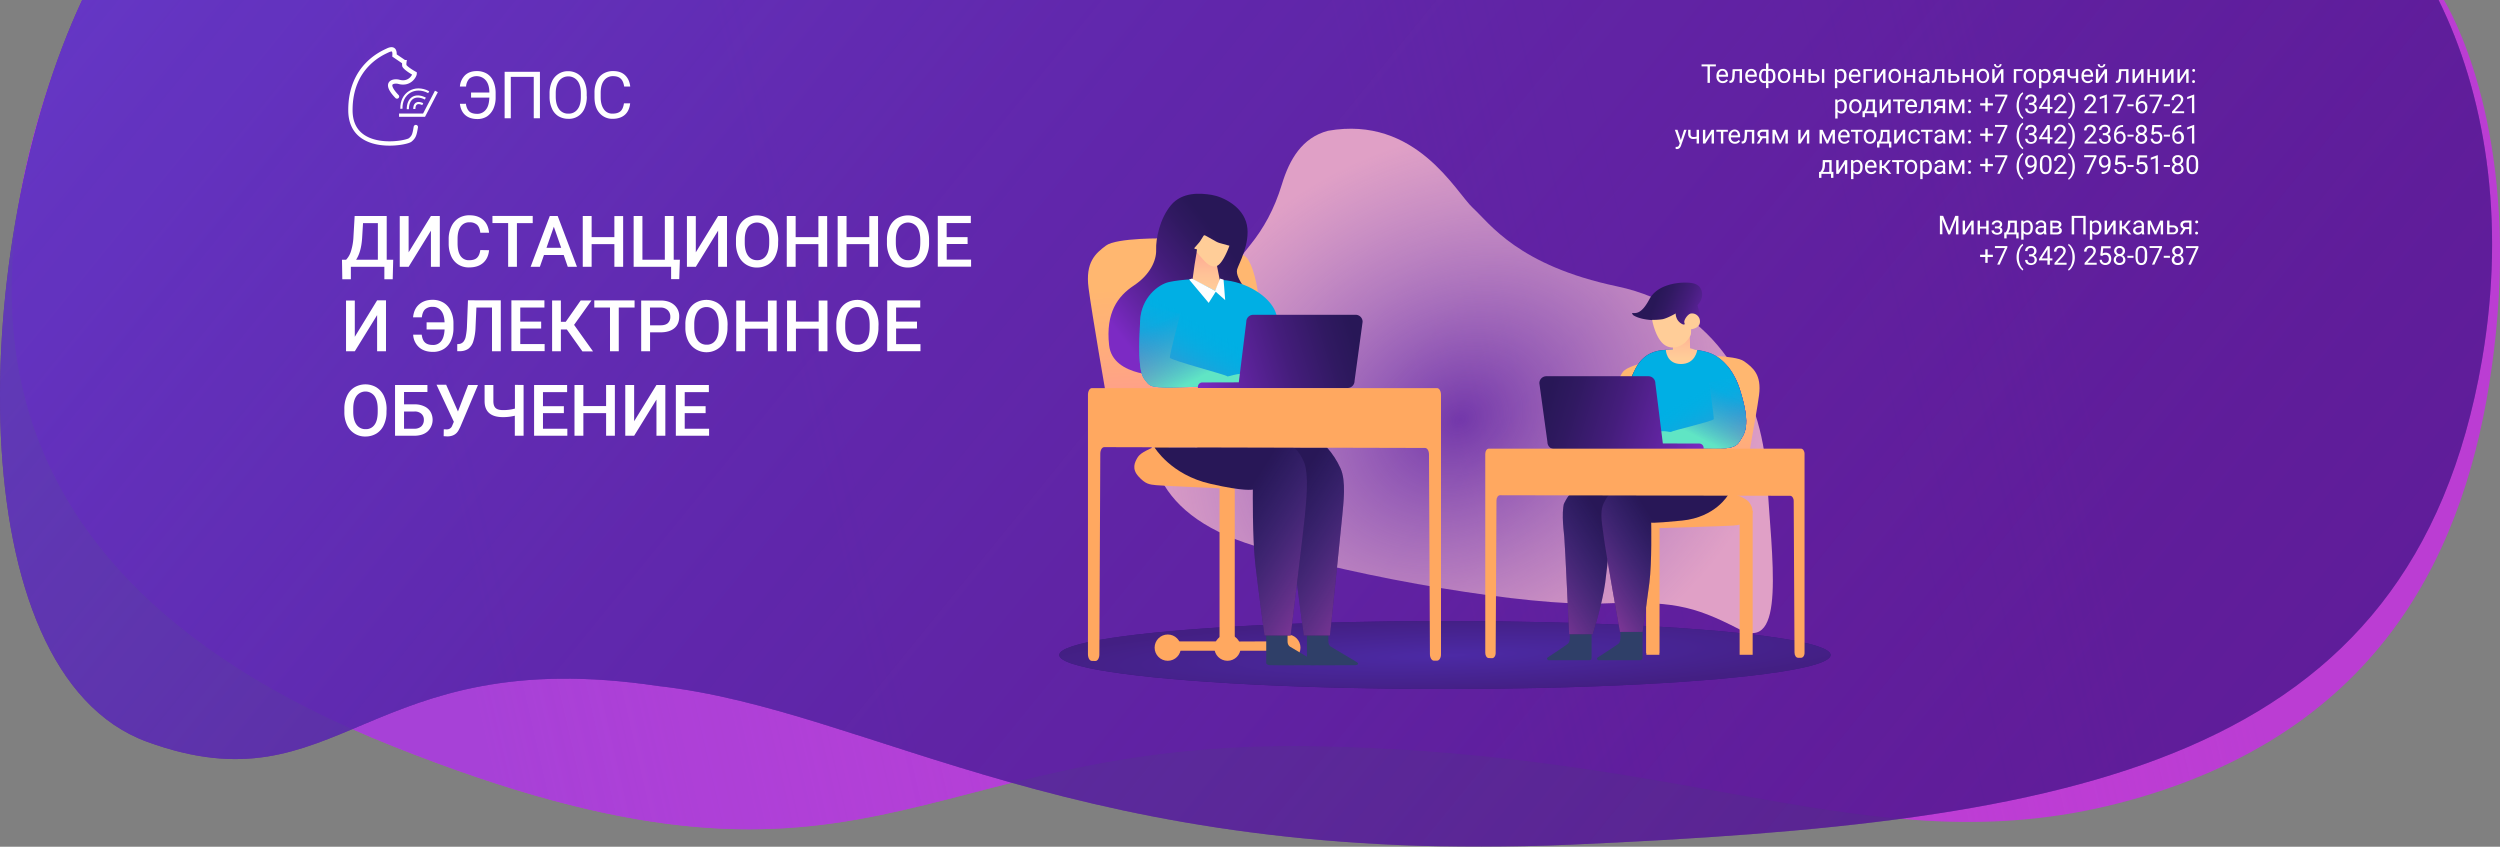 <svg xmlns="http://www.w3.org/2000/svg" xmlns:xlink="http://www.w3.org/1999/xlink" viewBox="0 0 2308.62 781.89"><rect x="0" y="0" width="2308.62" height="781.89" fill="#808080" stroke="none"/><defs><style>.cls-1,.cls-42,.cls-43,.cls-44{fill:none;}.cls-2{opacity:0.9;}.cls-3{fill:#c135dc;}.cls-4{fill:url(#Безымянный_градиент);}.cls-5{fill:#5d209e;}.cls-6{fill:url(#Безымянный_градиент_2);}.cls-7{fill:#fff;}.cls-8{fill:#3b167d;}.cls-9{fill:url(#Безымянный_градиент_3);}.cls-10{fill:url(#Безымянный_градиент_4);}.cls-11{fill:#ffa860;}.cls-12{fill:url(#Безымянный_градиент_16);}.cls-13{fill:#2f3f68;}.cls-14{clip-path:url(#clip-path);}.cls-15{fill:#281757;}.cls-16{fill:url(#Безымянный_градиент_18);}.cls-17{clip-path:url(#clip-path-2);}.cls-18{fill:url(#Безымянный_градиент_18-2);}.cls-19{clip-path:url(#clip-path-3);}.cls-20{fill:url(#Безымянный_градиент_22);}.cls-21{fill:url(#Безымянный_градиент_22-2);}.cls-22{fill:url(#Безымянный_градиент_22-3);}.cls-23{fill:#00afe4;}.cls-24{fill:url(#Безымянный_градиент_20);}.cls-25{fill:url(#Безымянный_градиент_21);}.cls-26{fill:url(#Безымянный_градиент_22-4);}.cls-27{fill:url(#Безымянный_градиент_23);}.cls-28{fill:url(#Безымянный_градиент_22-5);}.cls-29{fill:#ffcd98;}.cls-30{fill:url(#Безымянный_градиент_16-2);}.cls-31{clip-path:url(#clip-path-5);}.cls-32{fill:url(#Безымянный_градиент_18-3);}.cls-33{clip-path:url(#clip-path-6);}.cls-34{fill:url(#Безымянный_градиент_18-4);}.cls-35{fill:url(#Безымянный_градиент_22-6);}.cls-36{clip-path:url(#clip-path-7);}.cls-37{fill:url(#Безымянный_градиент_20-2);}.cls-38{fill:url(#Безымянный_градиент_21-2);}.cls-39{fill:url(#Безымянный_градиент_22-7);}.cls-40{fill:url(#Безымянный_градиент_23-2);}.cls-41{fill:#fefefe;}.cls-42,.cls-43,.cls-44{stroke:#fff;stroke-miterlimit:10;}.cls-42{stroke-linecap:round;stroke-width:4px;}.cls-43{stroke-width:3px;}.cls-44{stroke-width:2px;}</style><linearGradient id="Безымянный_градиент" x1="406.65" y1="1334.93" x2="1972.65" y2="1694.93" gradientTransform="matrix(1, 0, 0, -1, 0, 1846)" gradientUnits="userSpaceOnUse"><stop offset="0" stop-color="#ab3ae0"/><stop offset="1" stop-color="#d535e5" stop-opacity="0"/></linearGradient><linearGradient id="Безымянный_градиент_2" x1="38.7" y1="2436.98" x2="1968.2" y2="869.48" gradientTransform="matrix(1, 0, 0, -1, 0, 1846)" gradientUnits="userSpaceOnUse"><stop offset="0" stop-color="#6240d5"/><stop offset="1" stop-color="#480c7d" stop-opacity="0.35"/></linearGradient><radialGradient id="Безымянный_градиент_3" cx="5229.04" cy="501.45" r="1.06" gradientTransform="matrix(1, 32.5, 368.52, -11.34, -188689.06, -163652.74)" gradientUnits="userSpaceOnUse"><stop offset="0" stop-color="#4c2aa5"/><stop offset="1" stop-color="#431f83"/></radialGradient><radialGradient id="Безымянный_градиент_4" cx="5259.39" cy="502.21" r="1.06" gradientTransform="matrix(115.56, 211.91, 261.19, -142.43, -737590.41, -1042605.88)" gradientUnits="userSpaceOnUse"><stop offset="0" stop-color="#fcd3df" stop-opacity="0.12"/><stop offset="1" stop-color="#e0a0c6"/></radialGradient><linearGradient id="Безымянный_градиент_16" x1="-191.02" y1="-1358.88" x2="-197.1" y2="-1252.19" gradientTransform="translate(1748.57 1722)" gradientUnits="userSpaceOnUse"><stop offset="0" stop-color="#ffb770"/><stop offset="0.37" stop-color="#ffae7a"/><stop offset="1" stop-color="#ff9594"/></linearGradient><clipPath id="clip-path"><path class="cls-1" d="M1559.4,456.88s-11.5,20.77-42.69,23.85-28.43,1.71-28.43,1.71-3.51,37.26-6,55.89-11.5,47.38-11.5,47.38H1449s-3.62-80.81-4.47-89.75-3.19-26.72,1.28-35.56,4.26-3.41,4.26-3.41Z"/></clipPath><linearGradient id="Безымянный_градиент_18" x1="1360.72" y1="-1135.52" x2="1493.95" y2="-1221.42" gradientTransform="translate(0 1722)" gradientUnits="userSpaceOnUse"><stop offset="0" stop-color="#ff4bc4"/><stop offset="1" stop-color="#604fc4" stop-opacity="0"/></linearGradient><clipPath id="clip-path-2"><path class="cls-1" d="M1595.92,456.88s-11.5,20.77-42.69,23.85-28.43,1.71-28.43,1.71.74,37.26-1.71,55.89-6.17,45.25-6.17,45.25h-21s-14-78.78-14.9-87.62-4.47-22.57,0-31.41,5.54-7.67,5.54-7.67Z"/></clipPath><linearGradient id="Безымянный_градиент_18-2" x1="1417.74" y1="-1147.74" x2="1537.57" y2="-1225" xlink:href="#Безымянный_градиент_18"/><clipPath id="clip-path-3"><path class="cls-1" d="M1502.33,363.62c6-24.92,13.52-39.72,36.42-40.57,15.75-.64,27.25-1.28,38.86,2.45s22.89,15.12,28.85,33.54c11.5,35.77,3.83,41.95-.32,48.87s-14.59,6.92-39.71,6-48.77,0-48.77,0Z"/></clipPath><linearGradient id="Безымянный_градиент_22" x1="1508.24" y1="1466.05" x2="1616.04" y2="1498.26" gradientTransform="matrix(1, 0, 0, -1, 0, 1850)" gradientUnits="userSpaceOnUse"><stop offset="0" stop-color="#281757"/><stop offset="0.16" stop-color="#301961"/><stop offset="0.43" stop-color="#441d7b"/><stop offset="0.78" stop-color="#6525a6"/><stop offset="1" stop-color="#7c2ac4"/></linearGradient><linearGradient id="Безымянный_градиент_22-2" x1="1510.56" y1="1458.29" x2="1618.37" y2="1490.49" xlink:href="#Безымянный_градиент_22"/><linearGradient id="Безымянный_градиент_22-3" x1="1514.68" y1="1444.5" x2="1622.48" y2="1476.71" xlink:href="#Безымянный_градиент_22"/><linearGradient id="Безымянный_градиент_20" x1="1581.99" y1="-1299.73" x2="1552.81" y2="-1351.32" gradientTransform="translate(0 1722)" gradientUnits="userSpaceOnUse"><stop offset="0" stop-color="#6086c4"/><stop offset="1" stop-color="#00afe4" stop-opacity="0"/></linearGradient><linearGradient id="Безымянный_градиент_21" x1="1570.42" y1="-1316.87" x2="1608.47" y2="-1391.4" gradientTransform="translate(0 1722)" gradientUnits="userSpaceOnUse"><stop offset="0" stop-color="#60e5c4"/><stop offset="0.57" stop-color="#608ac4" stop-opacity="0.03"/><stop offset="1" stop-color="#6086c4" stop-opacity="0"/></linearGradient><linearGradient id="Безымянный_градиент_22-4" x1="1429.42" y1="-1355.68" x2="1574.71" y2="-1312.27" gradientTransform="translate(0 1722)" xlink:href="#Безымянный_градиент_22"/><linearGradient id="Безымянный_градиент_23" x1="1552.62" y1="-1390.61" x2="1553.25" y2="-1419.55" gradientTransform="translate(0 1722)" gradientUnits="userSpaceOnUse"><stop offset="0" stop-color="#ffcd98"/><stop offset="0.35" stop-color="#ffc397"/><stop offset="0.94" stop-color="#ffa994"/><stop offset="1" stop-color="#ffa694"/></linearGradient><linearGradient id="Безымянный_градиент_22-5" x1="1529.72" y1="-1447.83" x2="1590.34" y2="-1424.77" gradientTransform="translate(0 1722)" xlink:href="#Безымянный_градиент_22"/><linearGradient id="Безымянный_градиент_16-2" x1="15282.03" y1="-1458.25" x2="15274.48" y2="-1325.7" gradientTransform="matrix(-1, 0, 0, 1, 16365.31, 1722)" xlink:href="#Безымянный_градиент_16"/><clipPath id="clip-path-5"><path class="cls-1" d="M1102.43,413.13s15,25.34,51.64,33.64c31.83,7.35,39.18,5.32,39.18,5.32s-.53,44.61,2.34,69.53,8.41,65.26,8.41,65.26h24.17s10.22-98.37,11.29-110.19,3.83-32.58-1.6-44.29a75.68,75.68,0,0,0-12.46-19.17Z"/></clipPath><linearGradient id="Безымянный_градиент_18-3" x1="15026.15" y1="-1144.32" x2="15185.61" y2="-1247.13" gradientTransform="matrix(-1, 0, 0, 1, 16365.31, 1722)" xlink:href="#Безымянный_градиент_18"/><clipPath id="clip-path-6"><path class="cls-1" d="M1066.13,413.13s15,25.34,51.63,33.64c31.84,7.35,39.18,5.32,39.18,5.32s-.53,44.61,2.35,69.53,8.41,65.26,8.41,65.26h24.17s12-98.37,13.09-110.19,4.26-38.86-1.06-50.68-10-12.78-10-12.78Z"/></clipPath><linearGradient id="Безымянный_градиент_18-4" x1="15066.91" y1="-1145.23" x2="15226.37" y2="-1248.04" gradientTransform="matrix(-1, 0, 0, 1, 16365.31, 1722)" xlink:href="#Безымянный_градиент_18"/><linearGradient id="Безымянный_градиент_22-6" x1="15234.1" y1="-1496.51" x2="15334.16" y2="-1415.97" gradientTransform="matrix(-1, 0, 0, 1, 16365.31, 1722)" xlink:href="#Безымянный_градиент_22"/><clipPath id="clip-path-7"><path class="cls-1" d="M1180.26,290.9c-3.62-14.8-24.06-29-45.78-31.94s-45-.75-55,1.49-25.56,14.37-26.62,35.56-2,46.53,3.83,54,4,8.41,39.18,7.45,68,0,68,0Z"/></clipPath><linearGradient id="Безымянный_градиент_20-2" x1="15280.45" y1="-1358.28" x2="15246.66" y2="-1418.01" gradientTransform="matrix(-1, 0, 0, 1, 16365.31, 1722)" xlink:href="#Безымянный_градиент_20"/><linearGradient id="Безымянный_градиент_21-2" x1="15262.81" y1="-1370.42" x2="15313.09" y2="-1468.86" gradientTransform="matrix(-1, 0, 0, 1, 16365.31, 1722)" xlink:href="#Безымянный_градиент_21"/><linearGradient id="Безымянный_градиент_22-7" x1="15114.8" y1="-1412.34" x2="15260.66" y2="-1368.77" gradientTransform="matrix(-1, 0, 0, 1, 16365.31, 1722)" xlink:href="#Безымянный_градиент_22"/><linearGradient id="Безымянный_градиент_23-2" x1="15251.32" y1="-1453.42" x2="15251.32" y2="-1493.11" gradientTransform="matrix(-1, 0, 0, 1, 16365.31, 1722)" xlink:href="#Безымянный_градиент_23"/></defs><title>Шапка v5</title><g id="Слой_2" data-name="Слой 2"><g id="Слой_1-2" data-name="Слой 1"><g class="cls-2"><path class="cls-3" d="M362.69,689C-77.81,513.5-14.11,205.5,75.89,0h2181c15,25.5,69.3,136,46,325-19.7,159.5-86.5,339.5-324,410.5s-397.5-41-768.5-46.5S803.19,864.5,362.69,689Z"/><path class="cls-4" d="M362.69,689C-77.81,513.5-14.11,205.5,75.89,0h2181c15,25.5,69.3,136,46,325-19.7,159.5-86.5,339.5-324,410.5s-397.5-41-768.5-46.5S803.19,864.5,362.69,689Z"/></g><g class="cls-2"><path class="cls-5" d="M1450.29,780c-453.9,20-644.5-124.5-842.5-146.5-271-40.5-293.9,116.5-472,51.5C-39.81,620.9-28.61,223.5,75.89,0h2176c42,84.5,62.9,201,40,333C2226.89,708,1915.89,759.5,1450.29,780Z"/><path class="cls-6" d="M1450.29,780c-453.9,20-644.5-124.5-842.5-146.5-271-40.5-293.9,116.5-472,51.5C-39.81,620.9-28.61,223.5,75.89,0h2176c42,84.5,62.9,201,40,333C2226.89,708,1915.89,759.5,1450.29,780Z"/></g><path class="cls-7" d="M362.64,257.86h-7.7v-11.5H324v11.5h-7.9l-.3-18h3.8a19.42,19.42,0,0,0,4.5-7.9,51.44,51.44,0,0,0,2.2-11.7l1.2-20.8h29.6v40.4h6Zm-33.8-18h20.1v-33.8h-13.7l-.8,13.2c-.5,8.8-2.4,15.7-5.6,20.6Zm69.1-40.4h8.2v46.9h-8.2V213l-20.6,33.4h-8.2v-46.9h8.2V233Zm53.7,31.6c-.5,5-2.3,8.9-5.5,11.7s-7.5,4.2-12.9,4.2a18.14,18.14,0,0,1-9.9-2.6,17.39,17.39,0,0,1-6.6-7.6,28.1,28.1,0,0,1-2.4-11.4V221a26.42,26.42,0,0,1,2.4-11.7,18.13,18.13,0,0,1,6.7-7.8,18.39,18.39,0,0,1,10.2-2.7c5.2,0,9.3,1.4,12.5,4.2s5,6.8,5.5,11.9h-8.1c-.4-3.4-1.4-5.8-3-7.3a9.73,9.73,0,0,0-6.9-2.3,9.48,9.48,0,0,0-8.2,3.9c-1.9,2.6-2.9,6.4-2.9,11.4v4.1c0,5.1.9,8.9,2.7,11.6a9.11,9.11,0,0,0,8,4c3.2,0,5.6-.7,7.2-2.2s2.6-3.8,3.1-7.2Zm40.3-25h-14.6v40.3h-8.1V206h-14.5v-6.6h37.2Zm28.6,29.4h-18.2l-3.8,10.9H490l17.7-46.9H515l17.8,46.9h-8.5Zm-15.9-6.6h13.6l-6.8-19.5Zm70.8,17.5h-8.1v-20.9h-21v20.9h-8.2v-46.9h8.2V219h21v-19.5h8.1Zm9.6-46.9h8.2v40.4h20.7v-40.4h8.2v40.4h5.7l-.6,17.9h-7.5v-11.4h-34.6v-46.9Zm78.1,0h8.2v46.9h-8.2V213l-20.6,33.4h-8.2v-46.9h8.2V233Zm55.4,24.7a27.86,27.86,0,0,1-2.4,12.1,17.68,17.68,0,0,1-6.8,8,19.35,19.35,0,0,1-10.2,2.8,18.14,18.14,0,0,1-17.1-10.8,27,27,0,0,1-2.4-11.9v-2.6a27.86,27.86,0,0,1,2.4-12.1,17.9,17.9,0,0,1,6.9-8,20,20,0,0,1,20.3,0,18.85,18.85,0,0,1,6.9,7.9,29.35,29.35,0,0,1,2.5,12l-.1,2.6Zm-8.2-2.5q0-7.8-3-12a10.36,10.36,0,0,0-16.6,0q-3,4.2-3,11.7v2.7q0,7.8,3,12a9.85,9.85,0,0,0,8.4,4.2,9.48,9.48,0,0,0,8.3-4.1c2-2.7,2.9-6.8,2.9-12.1v-2.4Zm53.6,24.7h-8.2v-20.9h-21v20.9h-8.2v-46.9h8.2V219h21v-19.5h8.1v46.9Zm46.9,0h-8.1v-20.9h-21v20.9h-8.2v-46.9h8.2V219h21v-19.5h8.1Zm47.1-22.2a27.86,27.86,0,0,1-2.4,12.1,17.68,17.68,0,0,1-6.8,8,19.35,19.35,0,0,1-10.2,2.8,18.14,18.14,0,0,1-17.1-10.8,27,27,0,0,1-2.4-11.9v-2.6a27.86,27.86,0,0,1,2.4-12.1,17.9,17.9,0,0,1,6.9-8,20,20,0,0,1,20.3,0,18.85,18.85,0,0,1,6.9,7.9,27.71,27.71,0,0,1,2.4,12Zm-8.1-2.5q0-7.8-3-12a10.36,10.36,0,0,0-16.6,0q-3,4.2-3,11.7v2.7q0,7.8,3,12a9.85,9.85,0,0,0,8.4,4.2,9.48,9.48,0,0,0,8.3-4.1c2-2.7,2.9-6.8,2.9-12.1v-2.4Zm43.7,3.7h-19.3v14.4h22.5v6.5H866v-46.9h30.5V206h-22.3v13h19.3Zm-545.3,52h8.2v47h-8.2V291l-20.6,33.4h-8.1v-46.9h8.1V311Zm41.2,31.7c.4,3.4,1.4,5.8,3.1,7.3s4,2.2,7.2,2.2a9.21,9.21,0,0,0,7.8-3.7c1.8-2.4,2.8-6,3-10.6h-16.6v-6.6h16.6c-.2-4.7-1.2-8.2-3.1-10.6a9.58,9.58,0,0,0-8-3.7,9.73,9.73,0,0,0-6.9,2.3c-1.6,1.5-2.6,4-3,7.4h-8.1c.5-5.1,2.3-9.1,5.5-11.9s7.3-4.3,12.5-4.3a19.26,19.26,0,0,1,10.2,2.7,17.24,17.24,0,0,1,6.7,7.7,26,26,0,0,1,2.4,11.6v4a27.78,27.78,0,0,1-2.3,11.7,17.11,17.11,0,0,1-6.6,7.7,18.57,18.57,0,0,1-10,2.7c-5.3,0-9.6-1.4-12.8-4.2a16.67,16.67,0,0,1-5.5-11.7Zm73-31.7v47h-8.1V284h-14.4l-.8,18.1a49.18,49.18,0,0,1-2.1,13.2,13.39,13.39,0,0,1-4.6,6.8,13.78,13.78,0,0,1-8.1,2.2h-2.1v-6.5l1.3-.1a6.43,6.43,0,0,0,4.3-2,11.13,11.13,0,0,0,2.3-5.2,58.92,58.92,0,0,0,1.1-10.2l.9-23Zm37.3,26h-19.3v14.4h22.5v6.5h-30.7v-46.9h30.5V284h-22.3v13h19.3Zm23.7.9h-5.5v20.1h-8.1v-46.9h8.1v19.7h4.5l13.8-19.7h10L530.14,300l17.5,24.5h-9.8ZM586,284h-14.6v40.4h-8.1V284h-14.5v-6.6H586Zm14.3,23v17.4h-8.2v-46.9h18c5.2,0,9.4,1.4,12.5,4.1a13.49,13.49,0,0,1,4.6,10.8c0,4.6-1.5,8.2-4.5,10.7s-7.3,3.8-12.7,3.8h-9.7v.1Zm0-6.6h9.8c2.9,0,5.1-.7,6.6-2a7.62,7.62,0,0,0,2.3-5.9,8.14,8.14,0,0,0-2.4-6.1,9.26,9.26,0,0,0-6.4-2.4h-10Zm71.5,1.8a27.86,27.86,0,0,1-2.4,12.1,17.68,17.68,0,0,1-6.8,8,18.86,18.86,0,0,1-26-5.6,18.34,18.34,0,0,1-1.3-2.4,27,27,0,0,1-2.4-11.9v-2.6a27.86,27.86,0,0,1,2.4-12.1,17.9,17.9,0,0,1,6.9-8,20,20,0,0,1,20.3,0,18.85,18.85,0,0,1,6.9,7.9,29.35,29.35,0,0,1,2.5,12Zm-8.1-2.5q0-7.8-3-12a10.36,10.36,0,0,0-16.6,0q-3,4.2-3,11.7v2.7q0,7.8,3,12a10,10,0,0,0,8.4,4.2,9.48,9.48,0,0,0,8.3-4.1c2-2.8,2.9-6.8,2.9-12.1v-2.4Zm53.5,24.7h-8.1v-20.9h-21v20.9h-8.2v-46.9h8.2V297h21v-19.5h8.1Zm46.9,0H756v-20.9H735v20.9h-8.2v-46.9H735V297h21v-19.5h8.1Zm47.1-22.2a27.86,27.86,0,0,1-2.4,12.1,17.68,17.68,0,0,1-6.8,8,19.35,19.35,0,0,1-10.2,2.8,18.76,18.76,0,0,1-10.1-2.8,18.53,18.53,0,0,1-6.9-8,28.56,28.56,0,0,1-2.5-11.9v-2.6a27.86,27.86,0,0,1,2.4-12.1,17.9,17.9,0,0,1,6.9-8,20,20,0,0,1,20.3,0,18.85,18.85,0,0,1,6.9,7.9,29.35,29.35,0,0,1,2.5,12Zm-8.1-2.5q0-7.8-3-12a10.36,10.36,0,0,0-16.6,0q-3,4.2-3,11.7v2.7q0,7.8,3,12a9.85,9.85,0,0,0,8.4,4.2,9.48,9.48,0,0,0,8.3-4.1c2-2.7,2.9-6.8,2.9-12.1Zm43.7,3.7h-19.3v14.4H850v6.5h-30.7v-46.9h30.5V284h-22.3v13h19.3Zm-489.9,76.8a27.86,27.86,0,0,1-2.4,12.1,17.68,17.68,0,0,1-6.8,8,19.35,19.35,0,0,1-10.2,2.8,18.14,18.14,0,0,1-17.1-10.8,27,27,0,0,1-2.4-11.9v-2.6a27.86,27.86,0,0,1,2.4-12.1,17.9,17.9,0,0,1,6.9-8,20,20,0,0,1,20.3,0,18.85,18.85,0,0,1,6.9,7.9,29.35,29.35,0,0,1,2.5,12Zm-8.1-2.5q0-7.8-3-12a10.36,10.36,0,0,0-16.6,0q-3,4.2-3,11.7v2.7q0,7.8,3,12a9.85,9.85,0,0,0,8.4,4.2,9.48,9.48,0,0,0,8.3-4.1c2-2.7,2.9-6.8,2.9-12.1Zm45.9-15.7h-21.6v11.4h9.6a19.88,19.88,0,0,1,9,1.8,12.81,12.81,0,0,1,5.8,5,14.86,14.86,0,0,1-2.5,18.1c-3,2.7-7,4-12.2,4.1h-18v-46.9h29.9Zm-21.6,18v15.9h9.6a9.1,9.1,0,0,0,6.4-2.2,8,8,0,0,0,2.3-6,7,7,0,0,0-2.3-5.6,8.93,8.93,0,0,0-6.3-2.1Zm49.8,0,9.4-24.5h9.1L425,394.36l-1.5,2.9Q420.39,403,413,403l-3.3-.2.1-6.4a24.37,24.37,0,0,0,2.7.1,5.06,5.06,0,0,0,4.9-3l1.7-4-16-34.2H412Zm60.6-24.5v46.9h-8.1v-18.5a44.53,44.53,0,0,1-10.9,1.3c-5.6,0-9.8-1.2-12.7-3.7s-4.3-6.2-4.3-11.1v-14.9h8.1v14.9c0,3,.7,5.1,2.1,6.4s3.7,1.9,6.9,1.9a40.26,40.26,0,0,0,10.9-1.4v-21.9Zm37.2,26h-19.3v14.4h22.5v6.5h-30.7v-46.9h30.5v6.6h-22.3v13h19.3Zm47.1,20.9h-8.1v-20.9h-21v20.9h-8.2v-46.9h8.2V375h21v-19.5h8.1Zm38.4-46.9h8.2v46.9h-8.2V369l-20.6,33.4h-8.2v-46.9h8.2V389Zm45.4,26h-19.3v14.4h22.5v6.5h-30.7v-46.9h30.5v6.6h-22.3v13h19.3Z"/><ellipse class="cls-8" cx="1334.32" cy="604.88" rx="356.14" ry="31.41"/><ellipse class="cls-9" cx="1334.32" cy="604.88" rx="356.14" ry="31.41"/><path class="cls-10" d="M1360.2,192.09c-15.76-14.37-52.49-85.7-133.84-71.33-23.85,6.28-35.56,26.3-42.58,49.4s-16.83,40.67-29.39,56.22-61.33,78.89-82,130.74-13.84,116.37,86.34,147,253.3,55.68,319,53.23S1562.38,558.56,1606,581s30.14-64.31,25.56-141.39-46.74-155.88-138.2-175.15S1375.85,206.47,1360.2,192.09Z"/><rect class="cls-1" x="1002.67" y="216.8" width="697.38" height="391.81"/><g id="Мужик"><g id="стул"><path class="cls-11" d="M1596.88,454.33c14.48,5.43,17.35,7.67,19.16,10.65s4.58,8-1,13.73-8.51,6.07-14.16,6.6-68.67,2.34-68.67,2.34V603l-12,.11V483.18Z"/><rect class="cls-11" x="1520.33" y="487.65" width="12.03" height="117.01"/><rect class="cls-11" x="1606.46" y="471.68" width="12.03" height="132.98"/></g><path id="СТУЛ-2" class="cls-12" d="M1490,371.82s2.13-19.49,8.63-28.33,49.82-14.79,58.34-15.11,45.36-.64,53.56,5.21,16.39,12.35,13.84,31.41-14.16,81.13-14.16,81.13l-98.06,8.31Z"/><path class="cls-13" d="M1516.81,581v26.19s0,2.45-2.13,2.45h-38.54s-3.3-1.07,0-3S1493,595.61,1494,594.87s2.13-1.81,2.34-5,0-7.46,0-7.46Z"/><path class="cls-13" d="M1469.75,581v26.19s0,2.45-2,2.45h-37.8s-3.19-1.07,0-3,16.51-11.08,17.46-11.82,2-1.81,2.24-5,0-7.46,0-7.46Z"/><g class="cls-14"><path class="cls-15" d="M1559.4,456.88s-11.5,20.77-42.69,23.85-28.43,1.71-28.43,1.71.74,37.26-1.7,55.89-15.76,47.38-15.76,47.38H1449s-3.62-80.81-4.47-89.75-4.47-22.57,0-31.41,5.54-7.67,5.54-7.67Z"/><path class="cls-16" d="M1559.4,456.88s-11.5,20.77-42.69,23.85-28.43,1.71-28.43,1.71.74,37.26-1.7,55.89S1474,585.71,1474,585.71l-30.87,4s2.23-84.86,1.38-93.8-4.47-22.57,0-31.41,5.54-7.67,5.54-7.67Z"/></g><g class="cls-17"><path class="cls-15" d="M1595.92,456.88s-11.5,20.77-42.69,23.85-28.43,1.71-28.43,1.71.74,37.26-1.71,55.89-6.17,45.25-6.17,45.25h-21s-14-78.78-14.9-87.62-4.47-22.57,0-31.41,5.54-7.67,5.54-7.67Z"/><path class="cls-18" d="M1595.92,456.88s-11.5,20.77-42.69,23.85-28.43,1.71-28.43,1.71.74,37.26-1.71,55.89-6.17,45.25-6.17,45.25h-21s-14-78.78-14.9-87.62-4.47-22.57,0-31.41,5.54-7.67,5.54-7.67Z"/></g><g class="cls-19"><path class="cls-20" d="M1495.2,348.92c3.41-14.48,22.68-28.21,43.12-31.19s42.48-.75,52,1.49,24.17,13.95,25.12,34.71,1.92,45.46-3.62,52.7-3.83,8.2-36.94,7.24-64.2,0-64.2,0Z"/><path class="cls-21" d="M1492.64,360.85c3.41-11.82,23.21-23.1,44.08-25.55s43.34-.64,52.92,1.27,24.59,11.5,25.66,28.43,1.91,37.27-3.73,43.23-3.94,6.71-37.69,6-65.48,0-65.48,0Z"/><path class="cls-22" d="M1528.74,400.46c5.53-4.58,14-.75,14.58-1.71s39-9.9,39.29-11.71-4.36-33.86-4.36-33.86l22.67-4.47,7,3.51s8.09,31.2,8.09,33.22-3.4,23.32-3.4,23.32-19.17,8-28,7.56-49.08-.85-49.08-.85Z"/></g><g class="cls-19"><path class="cls-23" d="M1495.2,348.92c3.41-14.48,22.68-28.21,43.12-31.19s42.48-.75,52,1.49,24.17,13.95,25.12,34.71,1.92,45.46-3.62,52.7-3.83,8.2-36.94,7.24-64.2,0-64.2,0Z"/><path class="cls-24" d="M1492.64,360.85c3.41-11.82,23.21-23.1,44.08-25.55s43.34-.64,52.92,1.27,24.59,11.5,25.66,28.43,1.91,37.27-3.73,43.23-3.94,6.71-37.69,6-65.48,0-65.48,0Z"/><path class="cls-25" d="M1528.74,400.46c5.53-4.58,14-.75,14.58-1.71s39-9.9,39.29-11.71-4.36-33.86-4.36-33.86l22.67-4.47,7,3.51s8.09,31.2,8.09,33.22-3.4,23.32-3.4,23.32-19.17,8-28,7.56-49.08-.85-49.08-.85Z"/></g><path class="cls-26" d="M1573.24,414.72H1435.47a6.44,6.44,0,0,1-6.49-6.49l-7.46-54.3a6.46,6.46,0,0,1,6.5-6.5h94.12a6.45,6.45,0,0,1,6.49,6.5l6.92,55.58,33.65.1a4,4,0,0,1,4,4.05v1.06Z"/><path class="cls-27" d="M1538.32,323.05s.32,13,13.84,13.1,15.12-12.88,15.12-12.88l-6.6-1.71s0-11.6-.64-15-10,6.71-10,6.71l-5,2.23-.22,7.14Z"/><path class="cls-28" d="M1507,289.09c3.19-.11,8.41,1.81,16.07-12.67s28-15.55,33.44-15.44,12.88.32,14.9,7.88-3.83,12.56-3.83,13.09,3.09,9.59,1.92,12-9.91.85-9.91.85l-1.91,7a88.21,88.21,0,0,0-28.64-6.06c-15.23-.32-20.66-4.58-21.08-4.9A14.17,14.17,0,0,1,1507,289.09Z"/><path class="cls-29" d="M1525.65,295.37s3.19,18.42,12.46,23.74,17.78-2.45,18.74-3.51,4.57-5,4.68-7.67a22.27,22.27,0,0,0,0-3.83s8.41-.85,8.3-7a7.36,7.36,0,0,0-7-7.66,8.6,8.6,0,0,0-1.6.1c-2.87.75-6.71,6.39-5.75,8.63,1.39,3.09-3.62,1.17-6.07-2.34a11.37,11.37,0,0,1-2-6.39s-7.24,4.26-12,5.32A57,57,0,0,1,1525.65,295.37Z"/></g><g id="Девушка"><path class="cls-30" d="M1162.27,274.5s-2.56-24.17-10.12-35.35-58.24-18.42-68.24-18.84-52.92-.75-62.61,6.49-19.16,15.34-16.07,39.18,16.5,100.94,16.5,100.94l114.67,10.33Z"/><g id="стул-3"><path class="cls-11" d="M1072.62,409.93c-16.93,6.71-20.33,9.37-22.46,13.1s-5.33,9.79,1.17,16.93,10,7.45,16.5,8.09,58.35,2.87,58.35,2.87V592.31h-43.55l1.17,8.63h100.93v-8.73l-44.5.21V445.28Z"/><circle class="cls-11" cx="1133.52" cy="598.06" r="12.14"/><circle class="cls-11" cx="1078.37" cy="598.06" r="12.14"/><circle class="cls-11" cx="1188.78" cy="598.06" r="12.14"/></g><path class="cls-13" d="M1206.88,583.69v27.79s-.85,2.45,3.51,2.77,41.1,0,41.1,0,5.64-.43.64-3.3-23.1-13.74-23.1-13.74-2.35-1.17-2.35-4.9v-6.38Z"/><path class="cls-13" d="M1169.3,583.69v27.79s-.86,2.45,3.4,2.77,41.1,0,41.1,0,5.64-.43.64-3.3-23.11-13.74-23.11-13.74-2.34-1.17-2.34-4.9v-6.38Z"/><g class="cls-31"><path class="cls-15" d="M1105.52,413.13s13.84,27.57,51.21,31.62S1190.8,447,1190.8,447s-.85,49.4,2,74.32,8.09,68,8.09,68l33.53.75S1249,478,1250.11,466.25s-1.39-31.19-6.82-43-6.71-10.11-6.71-10.11Z"/><path class="cls-32" d="M1107.76,412.59s9,35.24,46.42,39.29l37.37,4.05s.64,39.92,3.51,64.73,5.75,68.57,5.75,68.57l35.88-1.81s14.69-111,15.65-122.76-1.49-30.24-6.81-42-6.71-10.12-6.71-10.12Z"/></g><g class="cls-33"><path class="cls-15" d="M1066.13,413.13s5.75,37.05,43,41.09,36.63,6.18,36.63,6.18,4.68,36.09,7.55,60.9,13.85,66.44,13.85,66.44l24.7-.75s17.67-108.92,18.74-120.63-1.39-31.2-6.82-43-6.71-10.12-6.71-10.12Z"/><path class="cls-34" d="M1066.13,413.13s13.84,27.57,51.21,31.62,34.07,2.23,34.07,2.23-.85,49.4,2,74.32,7.77,65.58,7.77,65.58l33.75,1.18s14.7-111,15.66-122.76-1.5-30.24-6.82-41.95-6.71-10.12-6.71-10.12l-130.95-.1Z"/></g><path class="cls-35" d="M1148.43,264.92c-3.62-5.75-7.24-11.61-6-16.18s12.45-24,9-41-22-26.09-32.57-27.79-27.26-2.88-37.59,9.58-14,31.09-13.63,41.1-5.75,23.21-20.55,33-26.19,25-22.89,55.15,51.64,28,51.64,28Z"/><g class="cls-36"><path class="cls-23" d="M1178.77,290.9c-3.62-14.8-24.06-29-45.78-31.94s-45-.75-55,1.49-25.55,14.37-26.61,35.56-2,46.53,3.83,54,4,8.41,39.18,7.45,68,0,68,0Z"/><path class="cls-37" d="M1180.26,290.9c-3.62-14.8-24.06-29-45.78-31.94s-45-.75-55,1.49-25.56,14.37-26.62,35.56-2,46.53,3.83,54,4,8.41,39.18,7.45,68,0,68,0Z"/><path class="cls-38" d="M1155.45,347.43c-7.66-5.85-21.5,1.28-22.25,0s-52.49-14.8-52.91-17.14,9.69-40.46,9.69-40.46l-35.25-8.51-9.79,4.47s2.55,40.46,2.55,43,3.09,29,3.09,29,14.59,10.44,26.94,9.9,68.57-1.06,68.57-1.06Z"/></g><path class="cls-39" d="M1106.16,358.29h138.2a6.44,6.44,0,0,0,6.49-6.49l7.45-54.62a6.44,6.44,0,0,0-6.49-6.49h-94.44a6.44,6.44,0,0,0-6.49,6.49l-6.92,55.9-33.76.1a4.07,4.07,0,0,0-4,4.16v1Z"/><path class="cls-40" d="M1123.09,241.71l3.62,18.42-4.69,8.41L1101.26,258s3.3-26.09,4.9-28.75S1123.09,241.71,1123.09,241.71Z"/><path class="cls-29" d="M1135.33,226.91s-5.64,16-11.5,18.63-12-5.11-12.56-5.64-6.18-7-6.18-7l.22-2.66-1.92-.43a.6.6,0,0,1-.43-.74h0c0-.11,0-.21.11-.21l3.62-4.16a17.48,17.48,0,0,0,2.34-3.19l2.35-3.73a1.16,1.16,0,0,1,1.59-.32l8.84,4.9a18.51,18.51,0,0,0,4.68,2.13Z"/><polygon class="cls-41" points="1129.9 258.21 1131.39 277.16 1122.66 269.39 1116.17 279.72 1098.07 258.11 1100.73 257.25 1122.02 268.54 1126.71 257.25 1129.9 258.21"/></g><path id="Стол" class="cls-11" d="M1663.21,607.43h-2.77c-1.81,0-3.3-2.13-3.3-4.79l-.75-140c0-2.66-1.49-4.79-3.3-4.79l-267.87-.53c-1.81,0-3.3,2.13-3.3,4.79L1381.17,603c0,2.66-1.49,4.9-3.41,4.79l-3-.1c-1.81,0-3.19-2.24-3.19-4.8V419.09c0-2.66,1.49-4.79,3.3-4.79H1663.1c1.81,0,3.3,2.13,3.3,4.79V602.64C1666.51,605.3,1665,607.43,1663.21,607.43Z"/><path id="Стол-2" class="cls-11" d="M1327.08,610.09h-3c-2,0-3.62-2.76-3.62-6.06l-.85-184.3c0-3.41-1.6-6.07-3.62-6.07l-296.3-.75c-2,0-3.62,2.66-3.62,6.07l-.86,185.37c0,3.4-1.7,6.17-3.72,6.06l-3.3-.1c-2-.11-3.52-2.77-3.52-6.18V364.58c0-3.41,1.6-6.18,3.62-6.18h318.77c2,0,3.62,2.77,3.62,6.18V604C1330.81,607.33,1329.11,610.09,1327.08,610.09Z"/><path class="cls-7" d="M430.19,95.63c.5,3.6,1.7,6,3.3,7.4s4.1,2.1,7.2,2.1a9.9,9.9,0,0,0,8.1-4c2.1-2.6,2.9-6.4,3.1-11H435v-4.7h16.9c0-4.7-1-8.3-3.1-11a11.16,11.16,0,0,0-15.3-1.9,11.56,11.56,0,0,0-3.1,7.4h-5.7a16.4,16.4,0,0,1,4.8-10.5c2.8-2.6,6.4-3.8,11-3.8a17.86,17.86,0,0,1,9.1,2.4,15,15,0,0,1,6,7.1,26.93,26.93,0,0,1,2.1,10.5v4.3a24.92,24.92,0,0,1-2.1,10.5,17.25,17.25,0,0,1-5.9,7.1,16.37,16.37,0,0,1-8.8,2.4c-4.7,0-8.4-1.2-11.2-3.6s-4.5-6-5-10.5H430v-.2Zm68.4,13.6h-5.7V71h-21.2v38.2H466V66.33h32.6v42.9Zm43.3-20.1a27,27,0,0,1-2.1,11,15.44,15.44,0,0,1-15.1,9.6,17.76,17.76,0,0,1-9-2.4,15.54,15.54,0,0,1-6-7.1,25.87,25.87,0,0,1-2.2-10.7v-3.1a26.5,26.5,0,0,1,2.1-10.9,16,16,0,0,1,15-9.8,16.68,16.68,0,0,1,9.1,2.6,15.8,15.8,0,0,1,6,7.2,26.33,26.33,0,0,1,2.1,11v2.4h.1Zm-5.5-2.8c0-5.2-1-9-3.1-11.7a10.86,10.86,0,0,0-17,0c-2.1,2.8-3.1,6.6-3.1,11.4v3.1c0,5,1,8.8,3.1,11.7a10.13,10.13,0,0,0,8.6,4.1,9.82,9.82,0,0,0,8.4-4c2.1-2.6,3.1-6.6,3.1-11.4Zm45.5,9.3c-.5,4.5-2.2,8.1-5,10.5s-6.6,3.6-11.2,3.6a15.45,15.45,0,0,1-12.2-5.5c-3.1-3.6-4.5-8.4-4.5-14.7v-4.1a24.92,24.92,0,0,1,2.1-10.5,15.09,15.09,0,0,1,6-6.9,17.17,17.17,0,0,1,9.1-2.4c4.5,0,8.3,1.2,11,3.8s4.3,6,4.8,10.5h-5.6c-.5-3.4-1.6-5.9-3.3-7.4s-4-2.2-6.9-2.2a10.07,10.07,0,0,0-8.4,4c-2.1,2.6-3.1,6.6-3.1,11.4v4.1c0,4.7,1,8.3,2.9,11a9.25,9.25,0,0,0,8.1,4.1q4.65,0,7.2-2.1c1.7-1.4,2.8-4,3.3-7.4h5.7Z"/><path class="cls-42" d="M384,117.33c-1.2,7.1-1.7,9-5.2,11.9-4.3,3.4-55,12.2-55.2-27.2-.2-41.2,30-53.3,34.5-55.5,4.7-2.2,6.6-.7,6.2,4.7l9.1,6.2a11.85,11.85,0,0,0,0,3.3c1.6,2.9,9.5,7.2,9.5,7.2,0,1.9-4.5,10.5-14.7,7.6-3.8-1-14.8-.2-1.6,13.6"/><path class="cls-43" d="M403,84.43l-11.4,21.9h-23.1"/><path class="cls-44" d="M376.59,100.83c0-9.8,6.6-14.7,16.2-9.8"/><path class="cls-44" d="M370.69,100.43c-.5-14.1,12.2-22.2,25.2-15.3"/><path class="cls-44" d="M382.59,100.63c0-4.3,2.1-7.1,7.8-4.5"/><path class="cls-7" d="M1584.54,61.34H1579v15.2h-2.2V61.34h-5.5v-1.9h13.2Zm6.3,15.4a5.73,5.73,0,0,1-4.2-1.7,6.05,6.05,0,0,1-1.6-4.5v-.4a7.39,7.39,0,0,1,.7-3.4,5.68,5.68,0,0,1,2-2.3,4.79,4.79,0,0,1,2.8-.8,4.64,4.64,0,0,1,3.8,1.6,7.12,7.12,0,0,1,1.4,4.7v.9h-8.6a4.08,4.08,0,0,0,1.1,3,3.34,3.34,0,0,0,2.7,1.1,4.23,4.23,0,0,0,2-.5,4.07,4.07,0,0,0,1.4-1.2l1.3,1A5.33,5.33,0,0,1,1590.84,76.74Zm-.3-11.4a2.7,2.7,0,0,0-2.2,1,4.2,4.2,0,0,0-1.1,2.7h6.4v-.2a4.72,4.72,0,0,0-.9-2.6A2.94,2.94,0,0,0,1590.54,65.34Zm18.1-1.5v12.7h-2.2V65.64h-4.3l-.3,4.7a10.09,10.09,0,0,1-1.1,4.7,3.43,3.43,0,0,1-2.8,1.5h-.9v-1.9h.6a1.85,1.85,0,0,0,1.5-1.2,14.13,14.13,0,0,0,.6-4.1l.2-5.4,8.7-.1Zm8.8,12.9a5.73,5.73,0,0,1-4.2-1.7,6.05,6.05,0,0,1-1.6-4.5v-.4a7.39,7.39,0,0,1,.7-3.4,5.68,5.68,0,0,1,2-2.3,4.79,4.79,0,0,1,2.8-.8,4.52,4.52,0,0,1,3.8,1.6,7.12,7.12,0,0,1,1.4,4.7v.9h-8.6a4.08,4.08,0,0,0,1.1,3,3.34,3.34,0,0,0,2.7,1.1,3.56,3.56,0,0,0,1.9-.5,5.26,5.26,0,0,0,1.4-1.2l1.3,1A5.06,5.06,0,0,1,1617.44,76.74Zm-.3-11.4a2.7,2.7,0,0,0-2.2,1,4.2,4.2,0,0,0-1.1,2.7h6.4v-.2a4.72,4.72,0,0,0-.9-2.6A2.94,2.94,0,0,0,1617.14,65.34Zm7.3,5.1a9,9,0,0,1,1.2-5,3.81,3.81,0,0,1,3.4-1.8,4.84,4.84,0,0,1,1.8.3v-5.4h2.2V64a3.81,3.81,0,0,1,1.9-.4,3.93,3.93,0,0,1,3.4,1.8,9.53,9.53,0,0,1,1.2,5.2,7.51,7.51,0,0,1-1.2,4.5,4,4,0,0,1-3.4,1.7,3.58,3.58,0,0,1-1.9-.4v5h-2.2v-5a4.84,4.84,0,0,1-1.8.3,4.08,4.08,0,0,1-3.4-1.7,7.63,7.63,0,0,1-1.2-4.6Zm12.9,0a7.53,7.53,0,0,0-.8-3.7,2.45,2.45,0,0,0-2.3-1.3,5.07,5.07,0,0,0-1.3.2v9.2a5.07,5.07,0,0,0,1.3.2,2.84,2.84,0,0,0,2.3-1.1A5.68,5.68,0,0,0,1637.34,70.44Zm-10.8.2a5.58,5.58,0,0,0,.8,3.2,2.53,2.53,0,0,0,2.2,1.1,4.3,4.3,0,0,0,1.2-.2v-9.2a3.73,3.73,0,0,0-1.2-.2,2.31,2.31,0,0,0-2.2,1.3A8.28,8.28,0,0,0,1626.54,70.64Zm15.2-.6a7.67,7.67,0,0,1,.7-3.4,5.68,5.68,0,0,1,2-2.3,6.11,6.11,0,0,1,3-.8,5.45,5.45,0,0,1,4.2,1.8,6.8,6.8,0,0,1,1.6,4.8v.2a7.25,7.25,0,0,1-.7,3.3,5.59,5.59,0,0,1-2,2.3,6.11,6.11,0,0,1-3,.8,5.45,5.45,0,0,1-4.2-1.8,6.71,6.71,0,0,1-1.6-4.7Zm2.2.3a5.29,5.29,0,0,0,1,3.4,3,3,0,0,0,2.6,1.3,2.93,2.93,0,0,0,2.6-1.3,6.4,6.4,0,0,0,1-3.6,5.29,5.29,0,0,0-1-3.4,3.25,3.25,0,0,0-5.2,0A5.34,5.34,0,0,0,1643.94,70.34Zm22.4,6.2h-2.2v-5.4h-5.8v5.4h-2.2V63.84h2.2v5.5h5.8v-5.5h2.2Zm5.9-8.3h3.3a5.14,5.14,0,0,1,3.4,1.1,3.84,3.84,0,0,1,1.3,3,3.54,3.54,0,0,1-1.3,3,4.91,4.91,0,0,1-3.5,1.1H1670V63.84h2.2Zm12.4,8.3h-2.2V63.84h2.2Zm-12.4-6.6v4.8h3.2a2.88,2.88,0,0,0,1.9-.6,2.41,2.41,0,0,0,.7-1.7,2.06,2.06,0,0,0-.7-1.7,2.14,2.14,0,0,0-1.8-.7l-3.3-.1Zm32.9.4a7.69,7.69,0,0,1-1.3,4.7,4.28,4.28,0,0,1-3.6,1.8,4.47,4.47,0,0,1-3.6-1.5v6.1h-2.2V63.84h2l.1,1.4a4.86,4.86,0,0,1,7.3.1,7.42,7.42,0,0,1,1.3,4.8Zm-2.2-.3a5.71,5.71,0,0,0-.9-3.4,2.91,2.91,0,0,0-2.5-1.2,3.4,3.4,0,0,0-3,1.7v6.1a3.11,3.11,0,0,0,3,1.7,3,3,0,0,0,2.5-1.2A6.1,6.1,0,0,0,1702.94,70Zm10.2,6.7a5.73,5.73,0,0,1-4.2-1.7,6.05,6.05,0,0,1-1.6-4.5v-.4a7.39,7.39,0,0,1,.7-3.4,5.68,5.68,0,0,1,2-2.3,4.79,4.79,0,0,1,2.8-.8,4.52,4.52,0,0,1,3.8,1.6,7.12,7.12,0,0,1,1.4,4.7v.9h-8.6a4.08,4.08,0,0,0,1.1,3,3.34,3.34,0,0,0,2.7,1.1,3.56,3.56,0,0,0,1.9-.5,5.26,5.26,0,0,0,1.4-1.2l1.3,1A5,5,0,0,1,1713.14,76.74Zm-.2-11.4a2.7,2.7,0,0,0-2.2,1,4.2,4.2,0,0,0-1.1,2.7h6.3v-.2a4.72,4.72,0,0,0-.9-2.6A2.58,2.58,0,0,0,1712.94,65.34Zm15.9.3H1723v10.9h-2.2V63.84h8Zm10.1-1.8h2.2v12.7h-2.2v-9.2l-5.8,9.2h-2.2V63.84h2.2v9.3Zm5,6.2a7.67,7.67,0,0,1,.7-3.4,5.68,5.68,0,0,1,2-2.3,6.11,6.11,0,0,1,3-.8,5.45,5.45,0,0,1,4.2,1.8,6.8,6.8,0,0,1,1.6,4.8v.2a7.25,7.25,0,0,1-.7,3.3,6.42,6.42,0,0,1-2,2.3,6.11,6.11,0,0,1-3,.8,5.45,5.45,0,0,1-4.2-1.8,6.71,6.71,0,0,1-1.6-4.7Zm2.2.3a5.29,5.29,0,0,0,1,3.4,3,3,0,0,0,2.6,1.3,2.93,2.93,0,0,0,2.6-1.3,5.7,5.7,0,0,0,1-3.6,5.29,5.29,0,0,0-1-3.4,3.25,3.25,0,0,0-5.2,0A5.94,5.94,0,0,0,1746.14,70.34Zm22.5,6.2h-2.2v-5.4h-5.8v5.4h-2.2V63.84h2.2v5.5h5.8v-5.5h2.2Zm11.3,0a8.57,8.57,0,0,1-.3-1.3,5,5,0,0,1-3.6,1.6,4.5,4.5,0,0,1-3.1-1.1,3.42,3.42,0,0,1-1.2-2.7,3.75,3.75,0,0,1,1.5-3.1,7.23,7.23,0,0,1,4.2-1.1h2.1v-1a2.14,2.14,0,0,0-.7-1.8,2.58,2.58,0,0,0-2-.7,3.38,3.38,0,0,0-2,.6,1.87,1.87,0,0,0-.8,1.4h-2.2a2.74,2.74,0,0,1,.7-1.8,4.2,4.2,0,0,1,1.8-1.4,7.08,7.08,0,0,1,2.6-.5,5,5,0,0,1,3.4,1.1,3.84,3.84,0,0,1,1.3,3v5.8a9.82,9.82,0,0,0,.4,2.8v.2Zm-3.6-1.7a4.14,4.14,0,0,0,1.9-.5,2.91,2.91,0,0,0,1.3-1.4v-2.6h-1.7c-2.7,0-4,.8-4,2.3a1.86,1.86,0,0,0,.7,1.6A2.79,2.79,0,0,0,1776.34,74.84Zm19.2-11v12.7h-2.2V65.64H1789l-.3,4.7a10.09,10.09,0,0,1-1.1,4.7,3.43,3.43,0,0,1-2.8,1.5h-.9v-1.9h.6a1.85,1.85,0,0,0,1.5-1.2,14.13,14.13,0,0,0,.6-4.1l.2-5.4,8.7-.1Zm5.9,4.4h3.3a5.14,5.14,0,0,1,3.4,1.1,3.84,3.84,0,0,1,1.3,3,3.54,3.54,0,0,1-1.3,3,4.91,4.91,0,0,1-3.5,1.1h-5.4V63.84h2.2Zm0,1.7v4.8h3.2a2.88,2.88,0,0,0,1.9-.6,2.41,2.41,0,0,0,.7-1.7,2.06,2.06,0,0,0-.7-1.7,2.14,2.14,0,0,0-1.8-.7l-3.3-.1Zm21,6.6h-2.2v-5.4h-5.8v5.4h-2.2V63.84h2.2v5.5h5.8v-5.5h2.2Zm2.9-6.5a7.67,7.67,0,0,1,.7-3.4,5.68,5.68,0,0,1,2-2.3,6.11,6.11,0,0,1,3-.8,5.45,5.45,0,0,1,4.2,1.8,6.8,6.8,0,0,1,1.6,4.8v.2a7.25,7.25,0,0,1-.7,3.3,5.59,5.59,0,0,1-2,2.3,6.11,6.11,0,0,1-3,.8,5.45,5.45,0,0,1-4.2-1.8,6.71,6.71,0,0,1-1.6-4.7Zm2.2.3a5.29,5.29,0,0,0,1,3.4,3,3,0,0,0,2.6,1.3,2.93,2.93,0,0,0,2.6-1.3,5.7,5.7,0,0,0,1-3.6,5.29,5.29,0,0,0-1-3.4,3.25,3.25,0,0,0-5.2,0A5.34,5.34,0,0,0,1827.54,70.34Zm20.3-6.5h2.2v12.7h-2.2v-9.2l-5.9,9.2h-2.2V63.84h2.2v9.3Zm.5-4.6a2.9,2.9,0,0,1-1,2.3,3.92,3.92,0,0,1-5,0,2.76,2.76,0,0,1-1-2.3h1.8a2.5,2.5,0,0,0,.4,1.3,1.8,1.8,0,0,0,3.1-1.3Zm19.3,6.4h-5.8v10.9h-2.2V63.84h8Zm1,4.4a7.67,7.67,0,0,1,.7-3.4,5.68,5.68,0,0,1,2-2.3,6.11,6.11,0,0,1,3-.8,5.45,5.45,0,0,1,4.2,1.8,6.8,6.8,0,0,1,1.6,4.8v.2a7.25,7.25,0,0,1-.7,3.3,6.42,6.42,0,0,1-2,2.3,6.11,6.11,0,0,1-3,.8,5.45,5.45,0,0,1-4.2-1.8,6.71,6.71,0,0,1-1.6-4.7Zm2.2.3a5.29,5.29,0,0,0,1,3.4,3,3,0,0,0,2.6,1.3,2.93,2.93,0,0,0,2.6-1.3,5.7,5.7,0,0,0,1-3.6,5.29,5.29,0,0,0-1-3.4,3.25,3.25,0,0,0-5.2,0A5.34,5.34,0,0,0,1870.84,70.34Zm22.8,0a7.69,7.69,0,0,1-1.3,4.7,4.28,4.28,0,0,1-3.6,1.8,4.47,4.47,0,0,1-3.6-1.5v6.1h-2.2V63.84h2l.1,1.4a4.86,4.86,0,0,1,7.3.1,7.42,7.42,0,0,1,1.3,4.8Zm-2.2-.3a5.71,5.71,0,0,0-.9-3.4,3,3,0,0,0-2.5-1.2,3.4,3.4,0,0,0-3,1.7v6.1a3.11,3.11,0,0,0,3,1.7,3,3,0,0,0,2.5-1.2A6.1,6.1,0,0,0,1891.44,70Zm14.7-6.2v12.7h-2.2v-4.9h-3.3l-3,4.9h-2.3l3.2-5.3a4.5,4.5,0,0,1-1.9-1.4,4.1,4.1,0,0,1-.7-2.2,3.29,3.29,0,0,1,1.3-2.8,5.42,5.42,0,0,1,3.5-1.1h5.4Zm-8,3.9a2,2,0,0,0,.6,1.5,2.35,2.35,0,0,0,1.7.6h3.5v-4.2h-3.1a2.88,2.88,0,0,0-1.9.6A1.76,1.76,0,0,0,1898.14,67.74Zm21,8.8h-2.2v-4.6a9.25,9.25,0,0,1-2.9.4,4.89,4.89,0,0,1-3.6-1.2,4.84,4.84,0,0,1-1.3-3.5v-3.8h2.2v3.9c0,1.9.9,2.8,2.7,2.8a9.25,9.25,0,0,0,2.9-.4v-6.3h2.2v12.7Zm8.8.2a5.73,5.73,0,0,1-4.2-1.7,6.05,6.05,0,0,1-1.6-4.5v-.4a7.39,7.39,0,0,1,.7-3.4,5,5,0,0,1,2-2.3,4.79,4.79,0,0,1,2.8-.8,4.64,4.64,0,0,1,3.8,1.6,7.12,7.12,0,0,1,1.4,4.7v.9h-8.6a4.08,4.08,0,0,0,1.1,3,3.34,3.34,0,0,0,2.7,1.1,3.56,3.56,0,0,0,1.9-.5,5.26,5.26,0,0,0,1.4-1.2l1.3,1A5.06,5.06,0,0,1,1927.94,76.74Zm-.3-11.4a2.7,2.7,0,0,0-2.2,1,4.2,4.2,0,0,0-1.1,2.7h6.4v-.2a4.72,4.72,0,0,0-.9-2.6A2.94,2.94,0,0,0,1927.64,65.34Zm15.9-1.5h2.2v12.7h-2.2v-9.2l-5.9,9.2h-2.2V63.84h2.2v9.3Zm.6-4.6a2.9,2.9,0,0,1-1,2.3,3.92,3.92,0,0,1-5,0,2.76,2.76,0,0,1-1-2.3h1.8a2.5,2.5,0,0,0,.4,1.3,1.73,1.73,0,0,0,1.3.5,1.9,1.9,0,0,0,1.3-.5,1.73,1.73,0,0,0,.5-1.3Zm21.4,4.6v12.7h-2.2V65.64H1959l-.3,4.7a10.09,10.09,0,0,1-1.1,4.7,3.43,3.43,0,0,1-2.8,1.5h-.9v-1.9h.6a1.85,1.85,0,0,0,1.5-1.2,14.13,14.13,0,0,0,.6-4.1l.2-5.4,8.7-.1Zm11.7,0h2.2v12.7h-2.2v-9.2l-5.8,9.2h-2.2V63.84h2.2v9.3Zm16,12.7H1991v-5.4h-5.8v5.4H1983V63.84h2.2v5.5h5.8v-5.5h2.2Zm11.7-12.7h2.2v12.7h-2.2v-9.2l-5.8,9.2h-2.2V63.84h2.2v9.3Zm13.9,0h2.2v12.7h-2.2v-9.2l-5.9,9.2h-2.2V63.84h2.2v9.3Zm5.5,11.5a1.22,1.22,0,0,1,.3-.9,1.16,1.16,0,0,1,1-.4,1.05,1.05,0,0,1,1,.4,1.61,1.61,0,0,1,.3.9,1.22,1.22,0,0,1-.3.9,1.53,1.53,0,0,1-1,.4,1.16,1.16,0,0,1-1-.4A1.22,1.22,0,0,1,2024.34,75.34Zm.1-10.3a1.22,1.22,0,0,1,.3-.9,1.16,1.16,0,0,1,1-.4,1.05,1.05,0,0,1,1,.4,1.61,1.61,0,0,1,.3.9,1.22,1.22,0,0,1-.3.9,1.53,1.53,0,0,1-1,.4,1.16,1.16,0,0,1-1-.4A1.61,1.61,0,0,1,2024.44,65Zm-319,33.3a7.69,7.69,0,0,1-1.3,4.7,4.28,4.28,0,0,1-3.6,1.8,4.47,4.47,0,0,1-3.6-1.5v6.1h-2.2V91.84h2l.1,1.4a4.86,4.86,0,0,1,7.3.1,7.42,7.42,0,0,1,1.3,4.8Zm-2.2-.3a5.71,5.71,0,0,0-.9-3.4,2.91,2.91,0,0,0-2.5-1.2,3.13,3.13,0,0,0-2.9,1.7v6.1a3.11,3.11,0,0,0,3,1.7,3,3,0,0,0,2.5-1.2A7,7,0,0,0,1703.19,98Zm4.4,0a9.37,9.37,0,0,1,.7-3.4,5.68,5.68,0,0,1,2-2.3,6.11,6.11,0,0,1,3-.8,5.45,5.45,0,0,1,4.2,1.8,6.8,6.8,0,0,1,1.6,4.8v.2a7.25,7.25,0,0,1-.7,3.3,5.59,5.59,0,0,1-2,2.3,6.11,6.11,0,0,1-3,.8,5.45,5.45,0,0,1-4.2-1.8,6.71,6.71,0,0,1-1.6-4.7Zm2.2.3a5.29,5.29,0,0,0,1,3.4,3,3,0,0,0,2.6,1.3,2.93,2.93,0,0,0,2.6-1.3,6.4,6.4,0,0,0,1-3.6,5.29,5.29,0,0,0-1-3.4,3.25,3.25,0,0,0-5.2,0A5.34,5.34,0,0,0,1709.79,98.34Zm11.1,4.4.8-.9a8.92,8.92,0,0,0,1.4-4.9l.2-5.1h8.2v10.9h1.6v5.5h-2.2v-3.7h-8.8v3.7h-2.2v-5.5Zm2.6,0h5.8v-8.9h-3.9l-.1,3A11.77,11.77,0,0,1,1723.49,102.74Zm20.2-10.9h2.2v12.7h-2.2v-9.2l-5.8,9.2h-2.2V91.84h2.2v9.3Zm15.1,1.8h-4.3v10.9h-2.2V93.64h-4.2v-1.8h10.6l.1,1.8Zm6.4,11.1a5.73,5.73,0,0,1-4.2-1.7,6.05,6.05,0,0,1-1.6-4.5v-.4a7.39,7.39,0,0,1,.7-3.4,5.68,5.68,0,0,1,2-2.3,4.79,4.79,0,0,1,2.8-.8,4.85,4.85,0,0,1,3.9,1.6,7.12,7.12,0,0,1,1.4,4.7v.9h-8.6a4.08,4.08,0,0,0,1.1,3,3.34,3.34,0,0,0,2.7,1.1,4.23,4.23,0,0,0,2-.5,5.26,5.26,0,0,0,1.4-1.2l1.3,1A5.6,5.6,0,0,1,1765.19,104.74Zm-.3-11.4a2.7,2.7,0,0,0-2.2,1,4.2,4.2,0,0,0-1.1,2.7h6.3v-.2a4.72,4.72,0,0,0-.9-2.6A2.58,2.58,0,0,0,1764.89,93.34Zm18.1-1.5v12.7h-2.2V93.64h-4.3l-.3,4.7a10.09,10.09,0,0,1-1.1,4.7,3.2,3.2,0,0,1-2.8,1.5h-.9v-1.9h.6a1.85,1.85,0,0,0,1.5-1.2,14.13,14.13,0,0,0,.6-4.1l.2-5.4,8.7-.1Zm13.2,0v12.7H1794v-4.9h-3.3l-3,4.9h-2.3l3.2-5.3a4.5,4.5,0,0,1-1.9-1.4,4.1,4.1,0,0,1-.7-2.2,3.29,3.29,0,0,1,1.3-2.8,5.42,5.42,0,0,1,3.5-1.1h5.4Zm-7.9,3.9a2,2,0,0,0,.6,1.5,2.35,2.35,0,0,0,1.7.6h3.4v-4.2h-3.1a2.88,2.88,0,0,0-1.9.6A1.68,1.68,0,0,0,1788.29,95.74Zm18.7,5.9,4.3-9.8h2.7v12.7h-2.2v-9.2l-4.1,9.2h-1.5l-4.2-9.4v9.4h-2.2V91.84h2.8Zm10.4,1.7a1.22,1.22,0,0,1,.3-.9,1.45,1.45,0,0,1,2,0,1.8,1.8,0,0,1,.4.9,1,1,0,0,1-.4.9,1.53,1.53,0,0,1-1,.4,1.16,1.16,0,0,1-1-.4A1.9,1.9,0,0,1,1817.39,103.34Zm.1-10.3a1.22,1.22,0,0,1,.3-.9,1.16,1.16,0,0,1,1-.4,1.05,1.05,0,0,1,1,.4,1.8,1.8,0,0,1,.4.9,1,1,0,0,1-.4.9,1.53,1.53,0,0,1-1,.4,1.16,1.16,0,0,1-1-.4A1.61,1.61,0,0,1,1817.49,93Zm18,2.3h4.8v2.1h-4.8v5.4h-2.2v-5.4h-4.8v-2.1h4.8v-5h2.2Zm18.2-6.7-7.1,15.8h-2.3l7.1-15.3h-9.2v-1.8h11.5Zm8.5,8.9a17,17,0,0,1,.7-5.1A16.25,16.25,0,0,1,1865,88a8.45,8.45,0,0,1,2.9-2.8l.4,1.4a9.52,9.52,0,0,0-2.8,4,18.82,18.82,0,0,0-1.2,6v1a18,18,0,0,0,1.7,7.9,9.81,9.81,0,0,0,2.4,3.1l-.4,1.3a10.1,10.1,0,0,1-3-2.9A16.4,16.4,0,0,1,1862.19,97.54Zm11.3-2.6h1.6a3.65,3.65,0,0,0,2.4-.8,2.58,2.58,0,0,0,.9-2.1,2.65,2.65,0,0,0-3-3,3.57,3.57,0,0,0-2.3.8,2.52,2.52,0,0,0-.8,2.1h-2.2a4.33,4.33,0,0,1,1.5-3.4,5.49,5.49,0,0,1,3.8-1.3,5.17,5.17,0,0,1,3.8,1.3,4.74,4.74,0,0,1,1.4,3.6,3.81,3.81,0,0,1-.7,2.2,4.6,4.6,0,0,1-2,1.6,4.35,4.35,0,0,1,2.2,1.5,4.15,4.15,0,0,1,.8,2.5,4.61,4.61,0,0,1-1.5,3.6,6.5,6.5,0,0,1-7.8,0,4.33,4.33,0,0,1-1.5-3.4h2.2a2.94,2.94,0,0,0,.9,2.2,3.65,3.65,0,0,0,2.4.8,3.46,3.46,0,0,0,2.4-.8,2.92,2.92,0,0,0,.8-2.4,2.87,2.87,0,0,0-.9-2.3,4,4,0,0,0-2.6-.8h-1.6v-1.9Zm19.4,3.8h2.4v1.8h-2.4v4h-2.2v-4h-7.8v-1.3l7.6-11.8h2.3l.1,11.3Zm-7.5,0h5.3v-8.4l-.3.5Zm23,5.8h-11.2v-1.6l5.9-6.6a12.19,12.19,0,0,0,1.8-2.4,4.49,4.49,0,0,0,.5-1.9,3.29,3.29,0,0,0-.8-2.2,2.79,2.79,0,0,0-2.2-.9,3.33,3.33,0,0,0-2.5.9,3.57,3.57,0,0,0-.9,2.6h-2.2a5,5,0,0,1,1.5-3.8,5.59,5.59,0,0,1,4.1-1.5,5.32,5.32,0,0,1,3.8,1.3,4.22,4.22,0,0,1,1.4,3.3c0,1.7-1.1,3.7-3.2,6l-4.6,5h8.6v1.8Zm7.6-6.8a16.79,16.79,0,0,1-.7,5,16.25,16.25,0,0,1-2.1,4.4,8.22,8.22,0,0,1-3,2.9l-.4-1.3a9.34,9.34,0,0,0,2.9-4.3,18.84,18.84,0,0,0,1.1-6.5v-.4a22.36,22.36,0,0,0-.5-4.6,14.25,14.25,0,0,0-1.4-3.8,8,8,0,0,0-2.1-2.6l.4-1.3a8.86,8.86,0,0,1,2.9,2.9,16.25,16.25,0,0,1,2.1,4.4A17.18,17.18,0,0,1,1916,97.74Zm20.2,6.8H1925v-1.6l5.9-6.6a12.19,12.19,0,0,0,1.8-2.4,4.49,4.49,0,0,0,.5-1.9,3.29,3.29,0,0,0-.8-2.2,2.79,2.79,0,0,0-2.2-.9,3.33,3.33,0,0,0-2.5.9,3.57,3.57,0,0,0-.9,2.6h-2.2a5,5,0,0,1,1.5-3.8,5.59,5.59,0,0,1,4.1-1.5,5.32,5.32,0,0,1,3.8,1.3,4.22,4.22,0,0,1,1.4,3.3c0,1.7-1.1,3.7-3.2,6l-4.6,5h8.6v1.8Zm9.4,0h-2.2V90l-4.4,1.6v-2l6.2-2.3h.3l.1,17.2Zm17.4-15.9-7.1,15.8h-2.3l7-15.3h-9.2v-1.8h11.5l.1,1.3Zm7.2,9.5h-5.7v-1.8h5.7Zm10.4-10.7v1.8h-.4a5.35,5.35,0,0,0-4,1.5,6,6,0,0,0-1.7,4.1,4.68,4.68,0,0,1,3.7-1.5,4.06,4.06,0,0,1,3.5,1.6A5.94,5.94,0,0,1,1983,99a6.07,6.07,0,0,1-1.4,4.2,4.78,4.78,0,0,1-3.8,1.6,5,5,0,0,1-4-1.9,7.73,7.73,0,0,1-1.5-4.9v-.8a11.63,11.63,0,0,1,2-7.2c1.3-1.7,3.3-2.5,6-2.6Zm-2.8,7.7a3.52,3.52,0,0,0-2.1.7,3.15,3.15,0,0,0-1.3,1.7v.8a5.29,5.29,0,0,0,1,3.4,2.91,2.91,0,0,0,4.7.2,4.23,4.23,0,0,0,.8-2.8,4.65,4.65,0,0,0-.8-2.8A2.68,2.68,0,0,0,1977.79,95.14Zm18.8-6.5-7.1,15.8h-2.3l7-15.3H1985v-1.8h11.5l.1,1.3Zm7.2,9.5h-5.7v-1.8h5.7Zm13.1,6.4h-11.2v-1.6l5.9-6.6a12.19,12.19,0,0,0,1.8-2.4,4.49,4.49,0,0,0,.5-1.9,3.29,3.29,0,0,0-.8-2.2,2.79,2.79,0,0,0-2.2-.9,3.33,3.33,0,0,0-2.5.9,3.57,3.57,0,0,0-.9,2.6h-2.2a5,5,0,0,1,1.5-3.8,5.59,5.59,0,0,1,4.1-1.5,5.32,5.32,0,0,1,3.8,1.3,4.22,4.22,0,0,1,1.4,3.3c0,1.7-1.1,3.7-3.2,6l-4.6,5h8.6v1.8Zm9.4,0h-2.2V90l-4.4,1.6v-2l6.2-2.3h.3l.1,17.2Zm-474.2,24.8,3-9.5h2.3l-5.1,14.6c-.8,2.1-2,3.2-3.8,3.2h-.4l-.8-.2v-1.8h.6a2.86,2.86,0,0,0,1.7-.4,2.77,2.77,0,0,0,1-1.6l.5-1.3-4.5-12.5h2.4Zm16.8,3.2h-2.2v-4.6a9.67,9.67,0,0,1-2.9.4,4.89,4.89,0,0,1-3.6-1.2,4.84,4.84,0,0,1-1.3-3.5v-3.8h2.2v3.9c0,1.9.9,2.8,2.7,2.8a9.25,9.25,0,0,0,2.9-.4v-6.3h2.2v12.7Zm11.6-12.7h2.2v12.7h-2.2v-9.2l-5.8,9.2h-2.2v-12.7h2.2v9.3Zm15.1,1.8h-4.3v10.9h-2.2v-10.9h-4.2v-1.8h10.6l.1,1.8Zm6.4,11.1a5.73,5.73,0,0,1-4.2-1.7,6.05,6.05,0,0,1-1.6-4.5v-.4a7.39,7.39,0,0,1,.7-3.4,5.68,5.68,0,0,1,2-2.3,4.79,4.79,0,0,1,2.8-.8,4.64,4.64,0,0,1,3.8,1.6,7.12,7.12,0,0,1,1.4,4.7v.9h-8.6a4.08,4.08,0,0,0,1.1,3,3.34,3.34,0,0,0,2.7,1.1,4.23,4.23,0,0,0,2-.5,4.07,4.07,0,0,0,1.4-1.2l1.3,1A5.12,5.12,0,0,1,1602,132.74Zm-.2-11.4a2.7,2.7,0,0,0-2.2,1,4.2,4.2,0,0,0-1.1,2.7h6.3v-.2a4.72,4.72,0,0,0-.9-2.6A2.58,2.58,0,0,0,1601.79,121.34Zm18.1-1.5v12.7h-2.2v-10.9h-4.3l-.3,4.7a10.09,10.09,0,0,1-1.1,4.7,3.43,3.43,0,0,1-2.8,1.5h-.9v-1.9h.6a1.85,1.85,0,0,0,1.5-1.2,14.13,14.13,0,0,0,.6-4.1l.2-5.4h8.7v-.1Zm13.2,0v12.7h-2.2v-4.9h-3.3l-3,4.9h-2.4l3.2-5.3a4.5,4.5,0,0,1-1.9-1.4,4.1,4.1,0,0,1-.7-2.2,3.29,3.29,0,0,1,1.3-2.8,5.42,5.42,0,0,1,3.5-1.1h5.5Zm-8,3.9a2,2,0,0,0,.6,1.5,2.35,2.35,0,0,0,1.7.6h3.5v-4.2h-3.1a2.71,2.71,0,0,0-1.9.6A1.76,1.76,0,0,0,1625.09,123.74Zm18.8,5.9,4.3-9.8h2.7v12.7h-2.2v-9.2l-4.1,9.2h-1.5l-4.2-9.4v9.4h-2.2v-12.7h2.8Zm24.6-9.8h2.2v12.7h-2.2v-9.2l-5.8,9.2h-2.2v-12.7h2.2v9.3Zm18.9,9.8,4.3-9.8h2.7v12.7h-2.2v-9.2l-4.1,9.2h-1.5l-4.2-9.4v9.4h-2.2v-12.7h2.8Zm15.8,3.1a5.73,5.73,0,0,1-4.2-1.7,6.05,6.05,0,0,1-1.6-4.5v-.4a7.39,7.39,0,0,1,.7-3.4,5.68,5.68,0,0,1,2-2.3,4.79,4.79,0,0,1,2.8-.8,4.52,4.52,0,0,1,3.8,1.6,7.12,7.12,0,0,1,1.4,4.7v.9h-8.6a4.08,4.08,0,0,0,1.1,3,3.34,3.34,0,0,0,2.7,1.1,3.56,3.56,0,0,0,1.9-.5,5.26,5.26,0,0,0,1.4-1.2l1.3,1A5.06,5.06,0,0,1,1703.19,132.74Zm-.3-11.4a2.7,2.7,0,0,0-2.2,1,4.2,4.2,0,0,0-1.1,2.7h6.3v-.2a4.72,4.72,0,0,0-.9-2.6A2.45,2.45,0,0,0,1702.89,121.34Zm17,.3h-4.3v10.9h-2.2v-10.9h-4.2v-1.8h10.6l.1,1.8Zm1.1,4.4a7.67,7.67,0,0,1,.7-3.4,5.68,5.68,0,0,1,2-2.3,6.11,6.11,0,0,1,3-.8,5.45,5.45,0,0,1,4.2,1.8,6.8,6.8,0,0,1,1.6,4.8v.2a7.25,7.25,0,0,1-.7,3.3,6.42,6.42,0,0,1-2,2.3,6.11,6.11,0,0,1-3,.8,5.45,5.45,0,0,1-4.2-1.8,6.71,6.71,0,0,1-1.6-4.7Zm2.2.3a5.29,5.29,0,0,0,1,3.4,3,3,0,0,0,2.6,1.3,2.93,2.93,0,0,0,2.6-1.3,6.4,6.4,0,0,0,1-3.6,5.29,5.29,0,0,0-1-3.4,3.25,3.25,0,0,0-5.2,0A5.34,5.34,0,0,0,1723.19,126.34Zm11.1,4.4.8-.9c.9-1.1,1.3-2.7,1.4-4.9l.2-5.1h8.2v10.9h1.6v5.5h-2.2v-3.7h-8.8v3.7h-2.2v-5.5Zm2.6,0h5.8v-8.9h-3.9l-.1,3A11.77,11.77,0,0,1,1736.89,130.74Zm20.2-10.9h2.2v12.7h-2.2v-9.2l-5.8,9.2h-2.2v-12.7h2.2v9.3Zm10.7,11.1a2.94,2.94,0,0,0,3-2.5h2.1a3.68,3.68,0,0,1-.8,2.1,5.48,5.48,0,0,1-1.8,1.6,5.53,5.53,0,0,1-6.5-1.1,7,7,0,0,1-1.5-4.7v-.4a7.25,7.25,0,0,1,.7-3.3,4.59,4.59,0,0,1,1.9-2.2,5.57,5.57,0,0,1,3-.8,4.75,4.75,0,0,1,3.5,1.3,5.07,5.07,0,0,1,1.5,3.3h-2.1a3.37,3.37,0,0,0-.9-2,3,3,0,0,0-2.1-.8,3.09,3.09,0,0,0-2.6,1.2,5.51,5.51,0,0,0-.9,3.4v.4a5.51,5.51,0,0,0,.9,3.4A3.31,3.31,0,0,0,1767.79,130.94Zm16.9-9.3h-4.3v10.9h-2.2v-10.9H1774v-1.8h10.6l.1,1.8Zm9.8,10.9a8.57,8.57,0,0,1-.3-1.3,5,5,0,0,1-3.6,1.6,4.5,4.5,0,0,1-3.1-1.1,3.42,3.42,0,0,1-1.2-2.7,3.75,3.75,0,0,1,1.5-3.1,7.23,7.23,0,0,1,4.2-1.1h2.1v-1a2.14,2.14,0,0,0-.7-1.8,2.44,2.44,0,0,0-2-.7,2.88,2.88,0,0,0-1.9.6,1.87,1.87,0,0,0-.8,1.4h-2.2a2.74,2.74,0,0,1,.7-1.8,4.89,4.89,0,0,1,1.8-1.4,7,7,0,0,1,2.5-.5,5,5,0,0,1,3.4,1.1,3.84,3.84,0,0,1,1.3,3v5.8a7.22,7.22,0,0,0,.4,2.8v.2Zm-3.6-1.7a4.14,4.14,0,0,0,1.9-.5,2.91,2.91,0,0,0,1.3-1.4v-2.6h-1.7c-2.7,0-4,.8-4,2.3a1.86,1.86,0,0,0,.7,1.6A2.79,2.79,0,0,0,1790.89,130.84Zm16.1-1.2,4.3-9.8h2.7v12.7h-2.2v-9.2l-4.1,9.2h-1.5l-4.2-9.4v9.4h-2.2v-12.7h2.8Zm10.4,1.7a1.22,1.22,0,0,1,.3-.9,1.45,1.45,0,0,1,2,0,1.8,1.8,0,0,1,.4.9,1,1,0,0,1-.4.9,1.53,1.53,0,0,1-1,.4,1.16,1.16,0,0,1-1-.4A1.9,1.9,0,0,1,1817.39,131.34Zm.1-10.3a1.22,1.22,0,0,1,.3-.9,1.16,1.16,0,0,1,1-.4,1.05,1.05,0,0,1,1,.4,1.8,1.8,0,0,1,.4.9,1,1,0,0,1-.4.9,1.53,1.53,0,0,1-1,.4,1.16,1.16,0,0,1-1-.4A1.61,1.61,0,0,1,1817.49,121Zm18,2.3h4.8v2.1h-4.8v5.4h-2.2v-5.4h-4.8v-2.1h4.8v-5h2.2Zm18.2-6.7-7.1,15.8h-2.3l7.1-15.3h-9.2v-1.8h11.5Zm8.5,8.9a17,17,0,0,1,.7-5.1,16.25,16.25,0,0,1,2.1-4.4,8.45,8.45,0,0,1,2.9-2.8l.4,1.4a9.52,9.52,0,0,0-2.8,4,18.82,18.82,0,0,0-1.2,6v1a18,18,0,0,0,1.7,7.9,9.81,9.81,0,0,0,2.4,3.1l-.4,1.3a10.1,10.1,0,0,1-3-2.9A16.4,16.4,0,0,1,1862.19,125.54Zm11.3-2.6h1.6a3.65,3.65,0,0,0,2.4-.8,2.58,2.58,0,0,0,.9-2.1,2.65,2.65,0,0,0-3-3,3.57,3.57,0,0,0-2.3.8,2.52,2.52,0,0,0-.8,2.1h-2.2a4.33,4.33,0,0,1,1.5-3.4,5.49,5.49,0,0,1,3.8-1.3,5.17,5.17,0,0,1,3.8,1.3,4.74,4.74,0,0,1,1.4,3.6,3.81,3.81,0,0,1-.7,2.2,4.6,4.6,0,0,1-2,1.6,4.35,4.35,0,0,1,2.2,1.5,4.15,4.15,0,0,1,.8,2.5,4.61,4.61,0,0,1-1.5,3.6,6.5,6.5,0,0,1-7.8,0,4.33,4.33,0,0,1-1.5-3.4h2.2a2.94,2.94,0,0,0,.9,2.2,3.65,3.65,0,0,0,2.4.8,3.46,3.46,0,0,0,2.4-.8,2.92,2.92,0,0,0,.8-2.4,2.87,2.87,0,0,0-.9-2.3,4,4,0,0,0-2.6-.8h-1.6v-1.9Zm19.4,3.8h2.4v1.8h-2.4v4h-2.2v-4h-7.8v-1.3l7.6-11.8h2.3l.1,11.3Zm-7.5,0h5.3v-8.4l-.3.5Zm23,5.8h-11.2v-1.6l5.9-6.6a12.19,12.19,0,0,0,1.8-2.4,4.49,4.49,0,0,0,.5-1.9,3.29,3.29,0,0,0-.8-2.2,2.79,2.79,0,0,0-2.2-.9,3.33,3.33,0,0,0-2.5.9,3.57,3.57,0,0,0-.9,2.6h-2.2a5,5,0,0,1,1.5-3.8,5.59,5.59,0,0,1,4.1-1.5,5.32,5.32,0,0,1,3.8,1.3,4.22,4.22,0,0,1,1.4,3.3c0,1.7-1.1,3.7-3.2,6l-4.6,5h8.6v1.8Zm7.6-6.8a16.79,16.79,0,0,1-.7,5,16.25,16.25,0,0,1-2.1,4.4,8.22,8.22,0,0,1-3,2.9l-.4-1.3a9.34,9.34,0,0,0,2.9-4.3,18.84,18.84,0,0,0,1.1-6.5v-.4a22.36,22.36,0,0,0-.5-4.6,14.25,14.25,0,0,0-1.4-3.8,8,8,0,0,0-2.1-2.6l.4-1.3a8.86,8.86,0,0,1,2.9,2.9,16.25,16.25,0,0,1,2.1,4.4A17.18,17.18,0,0,1,1916,125.74Zm20.2,6.8H1925v-1.6l5.9-6.6a12.19,12.19,0,0,0,1.8-2.4,4.49,4.49,0,0,0,.5-1.9,3.29,3.29,0,0,0-.8-2.2,2.79,2.79,0,0,0-2.2-.9,3.33,3.33,0,0,0-2.5.9,3.57,3.57,0,0,0-.9,2.6h-2.2a5,5,0,0,1,1.5-3.8,5.59,5.59,0,0,1,4.1-1.5,5.32,5.32,0,0,1,3.8,1.3,4.22,4.22,0,0,1,1.4,3.3c0,1.7-1.1,3.7-3.2,6l-4.6,5h8.6v1.8Zm5.5-9.6h1.6a3.65,3.65,0,0,0,2.4-.8,2.58,2.58,0,0,0,.9-2.1,2.65,2.65,0,0,0-3-3,3.57,3.57,0,0,0-2.3.8,2.52,2.52,0,0,0-.8,2.1h-2.2a4.33,4.33,0,0,1,1.5-3.4,5.49,5.49,0,0,1,3.8-1.3,5.17,5.17,0,0,1,3.8,1.3,4.65,4.65,0,0,1,.7,5.8,4.6,4.6,0,0,1-2,1.6,4.35,4.35,0,0,1,2.2,1.5,4.15,4.15,0,0,1,.8,2.5,4.61,4.61,0,0,1-1.5,3.6,6.5,6.5,0,0,1-7.8,0,4.33,4.33,0,0,1-1.5-3.4h2.2a2.94,2.94,0,0,0,.9,2.2,3.57,3.57,0,0,0,2.3.8,3.65,3.65,0,0,0,2.4-.8,2.92,2.92,0,0,0,.8-2.4,2.87,2.87,0,0,0-.9-2.3,4,4,0,0,0-2.6-.8h-1.6v-1.9Zm18.8-7.5v1.8h-.4a5.35,5.35,0,0,0-4,1.5,6,6,0,0,0-1.7,4.1,4.68,4.68,0,0,1,3.7-1.5,4.06,4.06,0,0,1,3.5,1.6,5.94,5.94,0,0,1,1.3,4.1,6.07,6.07,0,0,1-1.4,4.2,4.64,4.64,0,0,1-3.8,1.6,4.83,4.83,0,0,1-4-1.9,7.73,7.73,0,0,1-1.5-4.9v-.8a11.63,11.63,0,0,1,2-7.2c1.3-1.7,3.3-2.5,6-2.6Zm-2.9,7.7a3.52,3.52,0,0,0-2.1.7,3.15,3.15,0,0,0-1.3,1.7v.8a5.29,5.29,0,0,0,1,3.4,2.91,2.91,0,0,0,4.7.2,4.28,4.28,0,0,0,.9-2.8,4.1,4.1,0,0,0-.9-2.8A2.47,2.47,0,0,0,1957.59,123.14Zm12.6,3h-5.7v-1.8h5.7Zm12.2-6.2a3.69,3.69,0,0,1-.7,2.3,5.48,5.48,0,0,1-1.8,1.6,4.43,4.43,0,0,1,2.1,1.7,4.38,4.38,0,0,1,.8,2.5,4.26,4.26,0,0,1-1.5,3.5,5.58,5.58,0,0,1-3.9,1.3,5.42,5.42,0,0,1-3.9-1.3,4.54,4.54,0,0,1-1.5-3.5,4.38,4.38,0,0,1,.8-2.5,5.1,5.1,0,0,1,2.1-1.7,4.64,4.64,0,0,1-1.8-1.6,4.53,4.53,0,0,1,.7-5.7,5.27,5.27,0,0,1,3.6-1.3,4.84,4.84,0,0,1,3.6,1.3A4,4,0,0,1,1982.39,119.94Zm-1.7,7.9a3,3,0,0,0-.9-2.3,3.65,3.65,0,0,0-4.8,0,3.17,3.17,0,0,0-.9,2.3,3,3,0,0,0,.9,2.3,3.19,3.19,0,0,0,2.4.8,3.65,3.65,0,0,0,2.4-.8A3,3,0,0,0,1980.69,127.84Zm-3.3-10.8a3.23,3.23,0,0,0-2.1.8,2.9,2.9,0,1,0,4.2,0A2.78,2.78,0,0,0,1977.39,117Zm9.2,6.9.9-8.5h8.7v2h-6.9l-.5,4.7a5.3,5.3,0,0,1,2.8-.7,4.68,4.68,0,0,1,3.7,1.5,6.07,6.07,0,0,1,1.4,4.2,6.25,6.25,0,0,1-1.4,4.2,5.35,5.35,0,0,1-4,1.5,5.24,5.24,0,0,1-3.7-1.3,5,5,0,0,1-1.6-3.5h2.1a3.49,3.49,0,0,0,1,2.2,3.23,3.23,0,0,0,2.2.7,3,3,0,0,0,2.4-1,4.1,4.1,0,0,0,.9-2.8,3.83,3.83,0,0,0-.9-2.7,3,3,0,0,0-2.5-1,3.4,3.4,0,0,0-2.2.6l-.6.5Zm17.2,2.2h-5.7v-1.8h5.7Zm10.4-10.7v1.8h-.4a5.35,5.35,0,0,0-4,1.5,6,6,0,0,0-1.7,4.1,4.68,4.68,0,0,1,3.7-1.5,4.38,4.38,0,0,1,3.6,1.6,5.94,5.94,0,0,1,1.3,4.1,6.07,6.07,0,0,1-1.4,4.2,4.78,4.78,0,0,1-3.8,1.6,4.83,4.83,0,0,1-4-1.9,7.73,7.73,0,0,1-1.5-4.9v-.8a11.63,11.63,0,0,1,2-7.2c1.3-1.7,3.3-2.5,6-2.6Zm-2.9,7.7a3.52,3.52,0,0,0-2.1.7,3.71,3.71,0,0,0-1.3,1.7v.8a5.93,5.93,0,0,0,.9,3.4,2.71,2.71,0,0,0,2.4,1.3,2.84,2.84,0,0,0,2.3-1.1,4.23,4.23,0,0,0,.8-2.8,4.65,4.65,0,0,0-.8-2.8A2.23,2.23,0,0,0,2011.29,123.14Zm15,9.4h-2.2V118l-4.4,1.6v-2l6.2-2.3h.3l.1,17.2Zm-345.5,26.2.8-.9a8.92,8.92,0,0,0,1.4-4.9l.2-5.1h8.2v10.9h1.6v5.5h-2.2v-3.7H1682v3.7h-2.2v-5.5Zm2.6,0h5.8v-8.9h-3.9l-.1,3A10.09,10.09,0,0,1,1683.39,158.74Zm20.2-10.9h2.2v12.7h-2.2v-9.2l-5.8,9.2h-2.2v-12.7h2.2v9.3Zm16.4,6.5a7.69,7.69,0,0,1-1.3,4.7,4.28,4.28,0,0,1-3.6,1.8,4.47,4.47,0,0,1-3.6-1.5v6.1h-2.2v-17.6h2l.1,1.4a4.86,4.86,0,0,1,7.3.1,7.42,7.42,0,0,1,1.3,4.8Zm-2.2-.3a5.71,5.71,0,0,0-.9-3.4,2.91,2.91,0,0,0-2.5-1.2,3.4,3.4,0,0,0-3,1.7v6.1a3.11,3.11,0,0,0,3,1.7,3,3,0,0,0,2.5-1.2A6.1,6.1,0,0,0,1717.79,154Zm10.2,6.7a5.73,5.73,0,0,1-4.2-1.7,6.05,6.05,0,0,1-1.6-4.5v-.4a7.39,7.39,0,0,1,.7-3.4,5.68,5.68,0,0,1,2-2.3,4.79,4.79,0,0,1,2.8-.8,4.52,4.52,0,0,1,3.8,1.6,7.12,7.12,0,0,1,1.4,4.7v.9h-8.6a4.08,4.08,0,0,0,1.1,3,3.34,3.34,0,0,0,2.7,1.1,3.56,3.56,0,0,0,1.9-.5,5.26,5.26,0,0,0,1.4-1.2l1.3,1A5.06,5.06,0,0,1,1728,160.74Zm-.3-11.4a2.7,2.7,0,0,0-2.2,1,4.2,4.2,0,0,0-1.1,2.7h6.3v-.2a4.72,4.72,0,0,0-.9-2.6A2.34,2.34,0,0,0,1727.69,149.34Zm11.7,5.8h-1.6v5.4h-2.2v-12.7h2.2v5.4h1.4l4.3-5.4h2.6l-5,6.1,5.4,6.6h-2.8Zm18.5-5.5h-4.3v10.9h-2.2v-10.9h-4.2v-1.8h10.6l.1,1.8Zm1,4.4a7.67,7.67,0,0,1,.7-3.4,5.68,5.68,0,0,1,2-2.3,6.11,6.11,0,0,1,3-.8,5.45,5.45,0,0,1,4.2,1.8,6.8,6.8,0,0,1,1.6,4.8v.2a7.25,7.25,0,0,1-.7,3.3,5.59,5.59,0,0,1-2,2.3,6.11,6.11,0,0,1-3,.8,5.45,5.45,0,0,1-4.2-1.8,6.71,6.71,0,0,1-1.6-4.7Zm2.2.3a5.29,5.29,0,0,0,1,3.4,3,3,0,0,0,2.6,1.3,2.93,2.93,0,0,0,2.6-1.3,5.7,5.7,0,0,0,1-3.6,5.29,5.29,0,0,0-1-3.4,3.25,3.25,0,0,0-5.2,0A5.34,5.34,0,0,0,1761.09,154.34Zm22.8,0a7.69,7.69,0,0,1-1.3,4.7,4.28,4.28,0,0,1-3.6,1.8,4.47,4.47,0,0,1-3.6-1.5v6.1h-2.2v-17.6h2l.1,1.4a4.86,4.86,0,0,1,7.3.1,7.42,7.42,0,0,1,1.3,4.8Zm-2.2-.3a5.71,5.71,0,0,0-.9-3.4,2.91,2.91,0,0,0-2.5-1.2,3.13,3.13,0,0,0-2.9,1.7v6.1a3.11,3.11,0,0,0,3,1.7,3,3,0,0,0,2.5-1.2A7,7,0,0,0,1781.69,154Zm12.8,6.5a8.57,8.57,0,0,1-.3-1.3,5,5,0,0,1-3.6,1.6,4.5,4.5,0,0,1-3.1-1.1,3.42,3.42,0,0,1-1.2-2.7,3.75,3.75,0,0,1,1.5-3.1,7.23,7.23,0,0,1,4.2-1.1h2.1v-1a2.14,2.14,0,0,0-.7-1.8,2.44,2.44,0,0,0-2-.7,2.88,2.88,0,0,0-1.9.6,1.87,1.87,0,0,0-.8,1.4h-2.2a2.74,2.74,0,0,1,.7-1.8,4.89,4.89,0,0,1,1.8-1.4,7,7,0,0,1,2.5-.5,5,5,0,0,1,3.4,1.1,3.84,3.84,0,0,1,1.3,3v5.8a7.22,7.22,0,0,0,.4,2.8v.2Zm-3.6-1.7a4.14,4.14,0,0,0,1.9-.5,2.91,2.91,0,0,0,1.3-1.4v-2.6h-1.7c-2.7,0-4,.8-4,2.3a1.86,1.86,0,0,0,.7,1.6A2.79,2.79,0,0,0,1790.89,158.84Zm16.1-1.2,4.3-9.8h2.7v12.7h-2.2v-9.2l-4.1,9.2h-1.5l-4.2-9.4v9.4h-2.2v-12.7h2.8Zm10.4,1.7a1.22,1.22,0,0,1,.3-.9,1.45,1.45,0,0,1,2,0,1.8,1.8,0,0,1,.4.9,1,1,0,0,1-.4.9,1.53,1.53,0,0,1-1,.4,1.16,1.16,0,0,1-1-.4A1.9,1.9,0,0,1,1817.39,159.34Zm.1-10.3a1.22,1.22,0,0,1,.3-.9,1.16,1.16,0,0,1,1-.4,1.05,1.05,0,0,1,1,.4,1.8,1.8,0,0,1,.4.9,1,1,0,0,1-.4.9,1.53,1.53,0,0,1-1,.4,1.16,1.16,0,0,1-1-.4A1.61,1.61,0,0,1,1817.49,149Zm18,2.3h4.8v2.1h-4.8v5.4h-2.2v-5.4h-4.8v-2.1h4.8v-5h2.2Zm18.2-6.7-7.1,15.8h-2.3l7.1-15.3h-9.2v-1.8h11.5Zm8.5,8.9a17,17,0,0,1,.7-5.1,16.25,16.25,0,0,1,2.1-4.4,8.45,8.45,0,0,1,2.9-2.8l.4,1.4a9.52,9.52,0,0,0-2.8,4,18.82,18.82,0,0,0-1.2,6v1a18,18,0,0,0,1.7,7.9,9.81,9.81,0,0,0,2.4,3.1l-.4,1.3a10.1,10.1,0,0,1-3-2.9A16.4,16.4,0,0,1,1862.19,153.54Zm16.4-.5a6.53,6.53,0,0,1-1.6,1.3,4.94,4.94,0,0,1-4.7-.2,4.7,4.7,0,0,1-1.7-2,7.17,7.17,0,0,1-.6-2.9,6.43,6.43,0,0,1,.7-3.1,5.31,5.31,0,0,1,1.8-2.1,5.07,5.07,0,0,1,2.8-.7,4.71,4.71,0,0,1,4,1.9,8.24,8.24,0,0,1,1.5,5.2v.6c0,3.3-.7,5.7-2,7.3a7.46,7.46,0,0,1-5.9,2.3h-.4v-1.9h.4a5.64,5.64,0,0,0,4.1-1.4A6.05,6.05,0,0,0,1878.59,153Zm-3.3,0a3.06,3.06,0,0,0,2-.7,3.15,3.15,0,0,0,1.3-1.7v-.9a6.27,6.27,0,0,0-.9-3.5,2.67,2.67,0,0,0-2.3-1.3,2.84,2.84,0,0,0-2.3,1.1,4.37,4.37,0,0,0-.9,2.9,5.22,5.22,0,0,0,.8,2.9A2.68,2.68,0,0,0,1875.29,153Zm19.2.2a10,10,0,0,1-1.3,5.7,4.78,4.78,0,0,1-4.1,1.9,4.53,4.53,0,0,1-4-1.8c-.9-1.2-1.3-3-1.4-5.4v-2.9c0-2.5.4-4.4,1.3-5.6a4.71,4.71,0,0,1,4.1-1.8,4.84,4.84,0,0,1,4.1,1.8c.9,1.2,1.3,3,1.3,5.4Zm-2.2-3a8,8,0,0,0-.8-4,2.69,2.69,0,0,0-2.4-1.3,2.51,2.51,0,0,0-2.4,1.3,7.58,7.58,0,0,0-.8,3.9v3.5a8.73,8.73,0,0,0,.8,4.1,2.93,2.93,0,0,0,4.8.1,7.58,7.58,0,0,0,.8-3.9Zm16.1,10.3h-11.2v-1.6l5.9-6.6a12.19,12.19,0,0,0,1.8-2.4,4.49,4.49,0,0,0,.5-1.9,3.29,3.29,0,0,0-.8-2.2,2.79,2.79,0,0,0-2.2-.9,3.33,3.33,0,0,0-2.5.9,3.57,3.57,0,0,0-.9,2.6h-2.2a5,5,0,0,1,1.5-3.8,5.59,5.59,0,0,1,4.1-1.5,5.32,5.32,0,0,1,3.8,1.3,4.22,4.22,0,0,1,1.4,3.3c0,1.7-1.1,3.7-3.2,6l-4.6,5h8.6v1.8Zm7.6-6.8a16.79,16.79,0,0,1-.7,5,16.25,16.25,0,0,1-2.1,4.4,8.22,8.22,0,0,1-3,2.9l-.4-1.3a9.34,9.34,0,0,0,2.9-4.3,18.84,18.84,0,0,0,1.1-6.5v-.4a22.36,22.36,0,0,0-.5-4.6,14.25,14.25,0,0,0-1.4-3.8,8,8,0,0,0-2.1-2.6l.4-1.3a8.86,8.86,0,0,1,2.9,2.9,16.25,16.25,0,0,1,2.1,4.4A17.18,17.18,0,0,1,1916,153.74Zm20-9.1-7.1,15.8h-2.3l7.1-15.3h-9.2v-1.8H1936Zm10.8,8.4a5.09,5.09,0,0,1-1.6,1.3,4.94,4.94,0,0,1-4.7-.2,5.51,5.51,0,0,1-1.7-2,7.17,7.17,0,0,1-.6-2.9,7.79,7.79,0,0,1,.6-3.1,4.84,4.84,0,0,1,1.9-2.1,5.07,5.07,0,0,1,2.8-.7,4.71,4.71,0,0,1,4,1.9,8.24,8.24,0,0,1,1.5,5.2v.6c0,3.3-.7,5.7-2,7.3a7.46,7.46,0,0,1-5.9,2.3h-.4v-1.9h.5a5.64,5.64,0,0,0,4.1-1.4A6.5,6.5,0,0,0,1946.79,153Zm-3.3,0a3.06,3.06,0,0,0,2-.7,3.56,3.56,0,0,0,1.3-1.7v-.9a6.27,6.27,0,0,0-.9-3.5,2.67,2.67,0,0,0-2.3-1.3,3,3,0,0,0-2.3,1.1,4.37,4.37,0,0,0-.9,2.9,5.22,5.22,0,0,0,.8,2.9A2.68,2.68,0,0,0,1943.49,153Zm9.5-1.1.9-8.5h8.8v2h-6.9l-.5,4.7a5.3,5.3,0,0,1,2.8-.7,4.68,4.68,0,0,1,3.7,1.5,6.07,6.07,0,0,1,1.4,4.2,6.25,6.25,0,0,1-1.4,4.2,6,6,0,0,1-7.7.2,4.65,4.65,0,0,1-1.6-3.5h2a3.49,3.49,0,0,0,1,2.2,3.23,3.23,0,0,0,2.2.7,3,3,0,0,0,2.4-1,4.1,4.1,0,0,0,.9-2.8,3.83,3.83,0,0,0-.9-2.7,3,3,0,0,0-2.5-1,3.59,3.59,0,0,0-2.2.6l-.6.5Zm17.2,2.2h-5.7v-1.8h5.7Zm2.9-2.2.9-8.5h8.7v2h-6.9l-.5,4.7a5.3,5.3,0,0,1,2.8-.7,4.68,4.68,0,0,1,3.7,1.5,6.07,6.07,0,0,1,1.4,4.2,6.25,6.25,0,0,1-1.4,4.2,5.35,5.35,0,0,1-4,1.5,5.24,5.24,0,0,1-3.7-1.3,4.65,4.65,0,0,1-1.6-3.5h2a3.49,3.49,0,0,0,1,2.2,3.23,3.23,0,0,0,2.2.7,3,3,0,0,0,2.4-1,4.1,4.1,0,0,0,.9-2.8,3.83,3.83,0,0,0-.9-2.7,3,3,0,0,0-2.5-1,3.4,3.4,0,0,0-2.2.6l-.6.5Zm19.6,8.6h-2.2V146l-4.4,1.6v-2l6.2-2.3h.3l.1,17.2Zm11.1-6.4h-5.7v-1.8h5.7Zm12.2-6.2a3.69,3.69,0,0,1-.7,2.3,4.64,4.64,0,0,1-1.8,1.6,4.43,4.43,0,0,1,2.1,1.7,4.38,4.38,0,0,1,.8,2.5,4.26,4.26,0,0,1-1.5,3.5,5.58,5.58,0,0,1-3.9,1.3,5.68,5.68,0,0,1-4-1.3,4.54,4.54,0,0,1-1.5-3.5,4.38,4.38,0,0,1,.8-2.5,5.1,5.1,0,0,1,2.1-1.7,4,4,0,0,1-1.8-1.6,4.53,4.53,0,0,1,.7-5.7,5.35,5.35,0,0,1,3.7-1.3,4.84,4.84,0,0,1,3.6,1.3A4,4,0,0,1,2016,147.94Zm-1.7,7.9a3,3,0,0,0-.9-2.3,3.24,3.24,0,0,0-2.4-.9,2.87,2.87,0,0,0-2.3.9,3.17,3.17,0,0,0-.9,2.3,3.37,3.37,0,0,0,.8,2.3,3.19,3.19,0,0,0,2.4.8,3.65,3.65,0,0,0,2.4-.8A3,3,0,0,0,2014.29,155.84ZM2011,145a2.9,2.9,0,1,0,0,5.8,3,3,0,0,0,2.1-.8,3.16,3.16,0,0,0,0-4.2A2.78,2.78,0,0,0,2011,145Zm18.9,8.2a10,10,0,0,1-1.3,5.7,4.78,4.78,0,0,1-4.1,1.9,4.53,4.53,0,0,1-4-1.8c-.9-1.2-1.3-3-1.4-5.4v-2.9c0-2.5.4-4.4,1.3-5.6a4.71,4.71,0,0,1,4.1-1.8,4.84,4.84,0,0,1,4.1,1.8c.9,1.2,1.3,3,1.3,5.4Zm-2.2-3a8,8,0,0,0-.8-4,2.69,2.69,0,0,0-2.4-1.3,2.51,2.51,0,0,0-2.4,1.3,7.58,7.58,0,0,0-.8,3.9v3.5a8.73,8.73,0,0,0,.8,4.1,2.51,2.51,0,0,0,2.4,1.3,2.62,2.62,0,0,0,2.4-1.2,7.58,7.58,0,0,0,.8-3.9Zm-233.3,49.14,5.6,13.9,5.6-13.9h2.9v17.1h-2.3v-6.6l.2-7.2-5.6,13.8h-1.7l-5.6-13.8.2,7.1v6.6h-2.3v-17.1l3,.1Zm26,4.4h2.2v12.7h-2.2v-9.2l-5.8,9.2h-2.2v-12.7h2.2v9.3Zm16,12.7h-2.2v-5.4h-5.8v5.4h-2.2v-12.7h2.2v5.5h5.8v-5.5h2.2Zm10.4-9.2a1.51,1.51,0,0,0-.7-1.4,2.7,2.7,0,0,0-1.9-.5,2.88,2.88,0,0,0-1.9.6,1.87,1.87,0,0,0-.8,1.4h-2.2a3.32,3.32,0,0,1,1.4-2.7,5.62,5.62,0,0,1,3.5-1.1,5.4,5.4,0,0,1,3.5,1,3.16,3.16,0,0,1,1.2,2.7,3,3,0,0,1-.5,1.6,2.49,2.49,0,0,1-1.5,1.1,2.9,2.9,0,0,1,2.2,3,3.37,3.37,0,0,1-1.4,2.8,6.7,6.7,0,0,1-7.2-.1,3.56,3.56,0,0,1-1.4-2.9h2.2a2.25,2.25,0,0,0,.8,1.6,3.77,3.77,0,0,0,2.1.7,3.17,3.17,0,0,0,2-.6,1.9,1.9,0,0,0,.8-1.5,1.75,1.75,0,0,0-.6-1.5,3.44,3.44,0,0,0-2-.5h-2.2v-1.8h2.4C1846.09,209.08,1846.79,208.38,1846.79,207.28Zm5.1,7.4.8-.9a8.92,8.92,0,0,0,1.4-4.9l.2-5.1h8.2v10.9h1.6v5.5h-2.2v-3.7H1853v3.7h-2.2v-5.5Zm2.6,0h5.8v-8.9h-3.9l-.1,3A10.09,10.09,0,0,1,1854.49,214.68Zm22.7-4.4a7.69,7.69,0,0,1-1.3,4.7,4.28,4.28,0,0,1-3.6,1.8,4.47,4.47,0,0,1-3.6-1.5v6.1h-2.2v-17.6h2l.1,1.4a4.86,4.86,0,0,1,7.3.1,7.42,7.42,0,0,1,1.3,4.8Zm-2.1-.3a5.71,5.71,0,0,0-.9-3.4,2.91,2.91,0,0,0-2.5-1.2,3.13,3.13,0,0,0-2.9,1.7v6.1a3.11,3.11,0,0,0,3,1.7,3,3,0,0,0,2.5-1.2A7,7,0,0,0,1875.09,210Zm12.7,6.5a8.57,8.57,0,0,1-.3-1.3,5,5,0,0,1-3.6,1.6,4.5,4.5,0,0,1-3.1-1.1,3.42,3.42,0,0,1-1.2-2.7,3.75,3.75,0,0,1,1.5-3.1,7.23,7.23,0,0,1,4.2-1.1h2.1v-1a2.14,2.14,0,0,0-.7-1.8,2.58,2.58,0,0,0-2-.7,2.88,2.88,0,0,0-1.9.6,1.87,1.87,0,0,0-.8,1.4h-2.2a2.74,2.74,0,0,1,.7-1.8,4.2,4.2,0,0,1,1.8-1.4,7,7,0,0,1,2.5-.5,5,5,0,0,1,3.4,1.1,3.84,3.84,0,0,1,1.3,3v5.8a9.82,9.82,0,0,0,.4,2.8v.2Zm-3.6-1.7a4.14,4.14,0,0,0,1.9-.5,2.91,2.91,0,0,0,1.3-1.4v-2.6h-1.7c-2.7,0-4,.8-4,2.3a1.86,1.86,0,0,0,.7,1.6A2.79,2.79,0,0,0,1884.19,214.78Zm9.1,1.7v-12.7h5a7,7,0,0,1,3.9.9,2.9,2.9,0,0,1,1.4,2.6,3,3,0,0,1-.5,1.6,3.81,3.81,0,0,1-1.6,1.1,2.8,2.8,0,0,1,1.8,1.1,2.49,2.49,0,0,1,.7,1.9,3,3,0,0,1-1.3,2.7,6.18,6.18,0,0,1-3.6.9l-5.8-.1Zm2.1-5.6v3.8h3.6a3.44,3.44,0,0,0,2-.5,1.75,1.75,0,0,0,.7-1.4c0-1.3-.9-1.9-2.8-1.9Zm0-1.7h2.8q3,0,3-1.8c0-1.2-1-1.8-2.9-1.8h-3l.1,3.6Zm30.7,7.3h-2.3v-15.2h-8.4v15.2h-2.3v-17.1H1926v17.1Zm14.5-6.2a7.69,7.69,0,0,1-1.3,4.7,4.28,4.28,0,0,1-3.6,1.8,4.47,4.47,0,0,1-3.6-1.5v6.1h-2.2v-17.6h2l.1,1.4a4.86,4.86,0,0,1,7.3.1,7.42,7.42,0,0,1,1.3,4.8Zm-2.2-.3a5.71,5.71,0,0,0-.9-3.4,2.91,2.91,0,0,0-2.5-1.2,3.4,3.4,0,0,0-3,1.7v6.1a3.36,3.36,0,0,0,5.5.5A6.1,6.1,0,0,0,1938.39,210Zm13.1-6.2h2.2v12.7h-2.2v-9.2l-5.8,9.2h-2.2v-12.7h2.2v9.3Zm9.6,7.3h-1.6v5.4h-2.2v-12.7h2.2v5.4h1.4l4.3-5.4h2.6l-5,6.1,5.4,6.6h-2.8Zm16.9,5.4a8.57,8.57,0,0,1-.3-1.3,5,5,0,0,1-3.6,1.6,4.5,4.5,0,0,1-3.1-1.1,3.42,3.42,0,0,1-1.2-2.7,3.75,3.75,0,0,1,1.5-3.1,7.36,7.36,0,0,1,4.3-1.1h2.1v-1a2.14,2.14,0,0,0-.7-1.8,2.58,2.58,0,0,0-2-.7,2.88,2.88,0,0,0-1.9.6,1.87,1.87,0,0,0-.8,1.4h-2.2a2.74,2.74,0,0,1,.7-1.8,4.2,4.2,0,0,1,1.8-1.4,7,7,0,0,1,2.5-.5,5,5,0,0,1,3.4,1.1,3.84,3.84,0,0,1,1.3,3v5.8a9.82,9.82,0,0,0,.4,2.8v.2Zm-3.6-1.7a4.14,4.14,0,0,0,1.9-.5,3.48,3.48,0,0,0,1.3-1.4v-2.6h-1.7c-2.7,0-4,.8-4,2.3a1.86,1.86,0,0,0,.7,1.6A2.79,2.79,0,0,0,1974.39,214.78Zm16.1-1.2,4.3-9.8h2.7v12.7h-2.2v-9.2l-4.1,9.2h-1.5l-4.2-9.4v9.4h-2.2v-12.7h2.8Zm12.9-5.4h3.3a5.14,5.14,0,0,1,3.4,1.1,3.84,3.84,0,0,1,1.3,3,3.54,3.54,0,0,1-1.3,3,4.91,4.91,0,0,1-3.5,1.1h-5.4v-12.7h2.2Zm0,1.7v4.8h3.2a2.88,2.88,0,0,0,1.9-.6,2.41,2.41,0,0,0,0-3.4,2.14,2.14,0,0,0-1.8-.7h-3.3v-.1Zm20.3-6.1v12.7h-2.2v-4.9h-3.3l-3,4.9h-2.3l3.2-5.3a4.5,4.5,0,0,1-1.9-1.4,4.1,4.1,0,0,1-.7-2.2,3.29,3.29,0,0,1,1.3-2.8,5.42,5.42,0,0,1,3.5-1.1h5.4Zm-7.9,3.9a2,2,0,0,0,.6,1.5,2.35,2.35,0,0,0,1.7.6h3.5v-4.2h-3.1a2.71,2.71,0,0,0-1.9.6A1.56,1.56,0,0,0,2015.79,207.68Zm11.3,7.6a1.22,1.22,0,0,1,.3-.9,1.45,1.45,0,0,1,2,0,1.8,1.8,0,0,1,.4.9,1,1,0,0,1-.4.9,1.53,1.53,0,0,1-1,.4,1.16,1.16,0,0,1-1-.4A1.9,1.9,0,0,1,2027.09,215.28Zm.1-10.3a1.22,1.22,0,0,1,.3-.9,1.16,1.16,0,0,1,1-.4,1.05,1.05,0,0,1,1,.4,1.8,1.8,0,0,1,.4.9,1,1,0,0,1-.4.9,1.53,1.53,0,0,1-1,.4,1.16,1.16,0,0,1-1-.4A1.61,1.61,0,0,1,2027.19,205Zm-191.7,30.3h4.8v2.1h-4.8v5.4h-2.2v-5.4h-4.8v-2.1h4.8v-5h2.2Zm18.2-6.7-7.1,15.8h-2.3l7.1-15.3h-9.2v-1.8h11.5Zm8.5,8.9a17,17,0,0,1,.7-5.1,16.25,16.25,0,0,1,2.1-4.4,8.45,8.45,0,0,1,2.9-2.8l.4,1.4a9.52,9.52,0,0,0-2.8,4,18.82,18.82,0,0,0-1.2,6v1a18,18,0,0,0,1.7,7.9,9.81,9.81,0,0,0,2.4,3.1l-.4,1.3a10.1,10.1,0,0,1-3-2.9A16.4,16.4,0,0,1,1862.19,237.48Zm11.3-2.6h1.6a3.65,3.65,0,0,0,2.4-.8,2.58,2.58,0,0,0,.9-2.1,2.65,2.65,0,0,0-3-3,3.57,3.57,0,0,0-2.3.8,2.52,2.52,0,0,0-.8,2.1h-2.2a4.33,4.33,0,0,1,1.5-3.4,5.49,5.49,0,0,1,3.8-1.3,5.17,5.17,0,0,1,3.8,1.3,4.74,4.74,0,0,1,1.4,3.6,3.81,3.81,0,0,1-.7,2.2,4.6,4.6,0,0,1-2,1.6,4.35,4.35,0,0,1,2.2,1.5,4.15,4.15,0,0,1,.8,2.5,4.61,4.61,0,0,1-1.5,3.6,6.5,6.5,0,0,1-7.8,0,4.33,4.33,0,0,1-1.5-3.4h2.2a2.94,2.94,0,0,0,.9,2.2,3.65,3.65,0,0,0,2.4.8,3.46,3.46,0,0,0,2.4-.8,2.92,2.92,0,0,0,.8-2.4,2.87,2.87,0,0,0-.9-2.3,4,4,0,0,0-2.6-.8h-1.6v-1.9Zm19.4,3.8h2.4v1.8h-2.4v4h-2.2v-4h-7.8v-1.3l7.6-11.8h2.3l.1,11.3Zm-7.5,0h5.3v-8.4l-.3.5Zm23,5.8h-11.2v-1.6l5.9-6.6a12.19,12.19,0,0,0,1.8-2.4,4.49,4.49,0,0,0,.5-1.9,3.29,3.29,0,0,0-.8-2.2,2.79,2.79,0,0,0-2.2-.9,3.33,3.33,0,0,0-2.5.9,3.57,3.57,0,0,0-.9,2.6h-2.2a5,5,0,0,1,1.5-3.8,5.59,5.59,0,0,1,4.1-1.5,5.32,5.32,0,0,1,3.8,1.3,4.22,4.22,0,0,1,1.4,3.3c0,1.7-1.1,3.7-3.2,6l-4.6,5h8.6v1.8Zm7.6-6.8a16.79,16.79,0,0,1-.7,5,16.25,16.25,0,0,1-2.1,4.4,8.22,8.22,0,0,1-3,2.9l-.4-1.3a9.34,9.34,0,0,0,2.9-4.3,18.84,18.84,0,0,0,1.1-6.5v-.4a22.36,22.36,0,0,0-.5-4.6,14.25,14.25,0,0,0-1.4-3.8,8,8,0,0,0-2.1-2.6l.4-1.3a8.86,8.86,0,0,1,2.9,2.9,16.25,16.25,0,0,1,2.1,4.4A17.18,17.18,0,0,1,1916,237.68Zm20.2,6.8H1925v-1.6l5.9-6.6a12.19,12.19,0,0,0,1.8-2.4,4.49,4.49,0,0,0,.5-1.9,3.29,3.29,0,0,0-.8-2.2,2.79,2.79,0,0,0-2.2-.9,3.33,3.33,0,0,0-2.5.9,3.57,3.57,0,0,0-.9,2.6h-2.2a5,5,0,0,1,1.5-3.8,5.59,5.59,0,0,1,4.1-1.5,5.32,5.32,0,0,1,3.8,1.3,4.22,4.22,0,0,1,1.4,3.3c0,1.7-1.1,3.7-3.2,6l-4.6,5h8.6v1.8Zm3.3-8.6.9-8.5h8.7v2h-6.9l-.5,4.7a5.3,5.3,0,0,1,2.8-.7,4.68,4.68,0,0,1,3.7,1.5,6.07,6.07,0,0,1,1.4,4.2,6.25,6.25,0,0,1-1.4,4.2,6,6,0,0,1-7.7.2,4.65,4.65,0,0,1-1.6-3.5h2a3.49,3.49,0,0,0,1,2.2,3.23,3.23,0,0,0,2.2.7,3,3,0,0,0,2.4-1,4.1,4.1,0,0,0,.9-2.8,3.83,3.83,0,0,0-.9-2.7,3,3,0,0,0-2.5-1,3.59,3.59,0,0,0-2.2.6l-.6.5Zm22.8-4a3.69,3.69,0,0,1-.7,2.3,4,4,0,0,1-1.8,1.6,4.43,4.43,0,0,1,2.1,1.7,4.38,4.38,0,0,1,.8,2.5,4.26,4.26,0,0,1-1.5,3.5,6.1,6.1,0,0,1-3.9,1.3,5.42,5.42,0,0,1-3.9-1.3,4.54,4.54,0,0,1-1.5-3.5,4.38,4.38,0,0,1,.8-2.5,5.1,5.1,0,0,1,2.1-1.7,4.64,4.64,0,0,1-1.8-1.6,4.53,4.53,0,0,1,.7-5.7,5.27,5.27,0,0,1,3.6-1.3,4.84,4.84,0,0,1,3.6,1.3A4,4,0,0,1,1962.29,231.88Zm-1.7,7.9a3,3,0,0,0-.9-2.3,3.65,3.65,0,0,0-4.8,0,3.17,3.17,0,0,0-.9,2.3,3,3,0,0,0,.9,2.3,3.19,3.19,0,0,0,2.4.8,3.65,3.65,0,0,0,2.4-.8A3,3,0,0,0,1960.59,239.78Zm-3.3-10.8a3.23,3.23,0,0,0-2.1.8,2.9,2.9,0,1,0,4.2,0A3,3,0,0,0,1957.29,229Zm12.9,9.1h-5.7v-1.8h5.7Zm12.6-.9a10,10,0,0,1-1.3,5.7,4.78,4.78,0,0,1-4.1,1.9,4.53,4.53,0,0,1-4-1.8c-.9-1.2-1.3-3-1.4-5.4v-2.9c0-2.5.4-4.4,1.3-5.6a4.71,4.71,0,0,1,4.1-1.8,4.84,4.84,0,0,1,4.1,1.8c.9,1.2,1.3,3,1.3,5.4Zm-2.2-3a8,8,0,0,0-.8-4,2.75,2.75,0,0,0-2.5-1.3,2.51,2.51,0,0,0-2.4,1.3,7.84,7.84,0,0,0-.8,3.9v3.5a8.73,8.73,0,0,0,.8,4.1,2.51,2.51,0,0,0,2.4,1.3,2.62,2.62,0,0,0,2.4-1.2,7.58,7.58,0,0,0,.8-3.9l.1-3.7Zm16-5.6-7.1,15.8h-2.3l7-15.3H1985v-1.8h11.5l.1,1.3Zm7.2,9.5h-5.7v-1.8h5.7Zm12.2-6.2a3.69,3.69,0,0,1-.7,2.3,4.64,4.64,0,0,1-1.8,1.6,4.43,4.43,0,0,1,2.1,1.7,4.38,4.38,0,0,1,.8,2.5,4.26,4.26,0,0,1-1.5,3.5,5.58,5.58,0,0,1-3.9,1.3,5.68,5.68,0,0,1-4-1.3,4.54,4.54,0,0,1-1.5-3.5,4.38,4.38,0,0,1,.8-2.5,5.1,5.1,0,0,1,2.1-1.7,4,4,0,0,1-1.8-1.6,4.53,4.53,0,0,1,.7-5.7,5.35,5.35,0,0,1,3.7-1.3,4.84,4.84,0,0,1,3.6,1.3A4,4,0,0,1,2016,231.88Zm-1.7,7.9a3,3,0,0,0-.9-2.3,3.24,3.24,0,0,0-2.4-.9,2.87,2.87,0,0,0-2.3.9,3.17,3.17,0,0,0-.9,2.3,3.37,3.37,0,0,0,.8,2.3,3.19,3.19,0,0,0,2.4.8,3.65,3.65,0,0,0,2.4-.8A3,3,0,0,0,2014.29,239.78ZM2011,229a2.9,2.9,0,1,0,0,5.8,3,3,0,0,0,2.1-.8,3.16,3.16,0,0,0,0-4.2A2.78,2.78,0,0,0,2011,229Zm19.2-.4-7.1,15.8h-2.3l7-15.3h-9.2v-1.8h11.5l.1,1.3Z"/></g></g></svg>